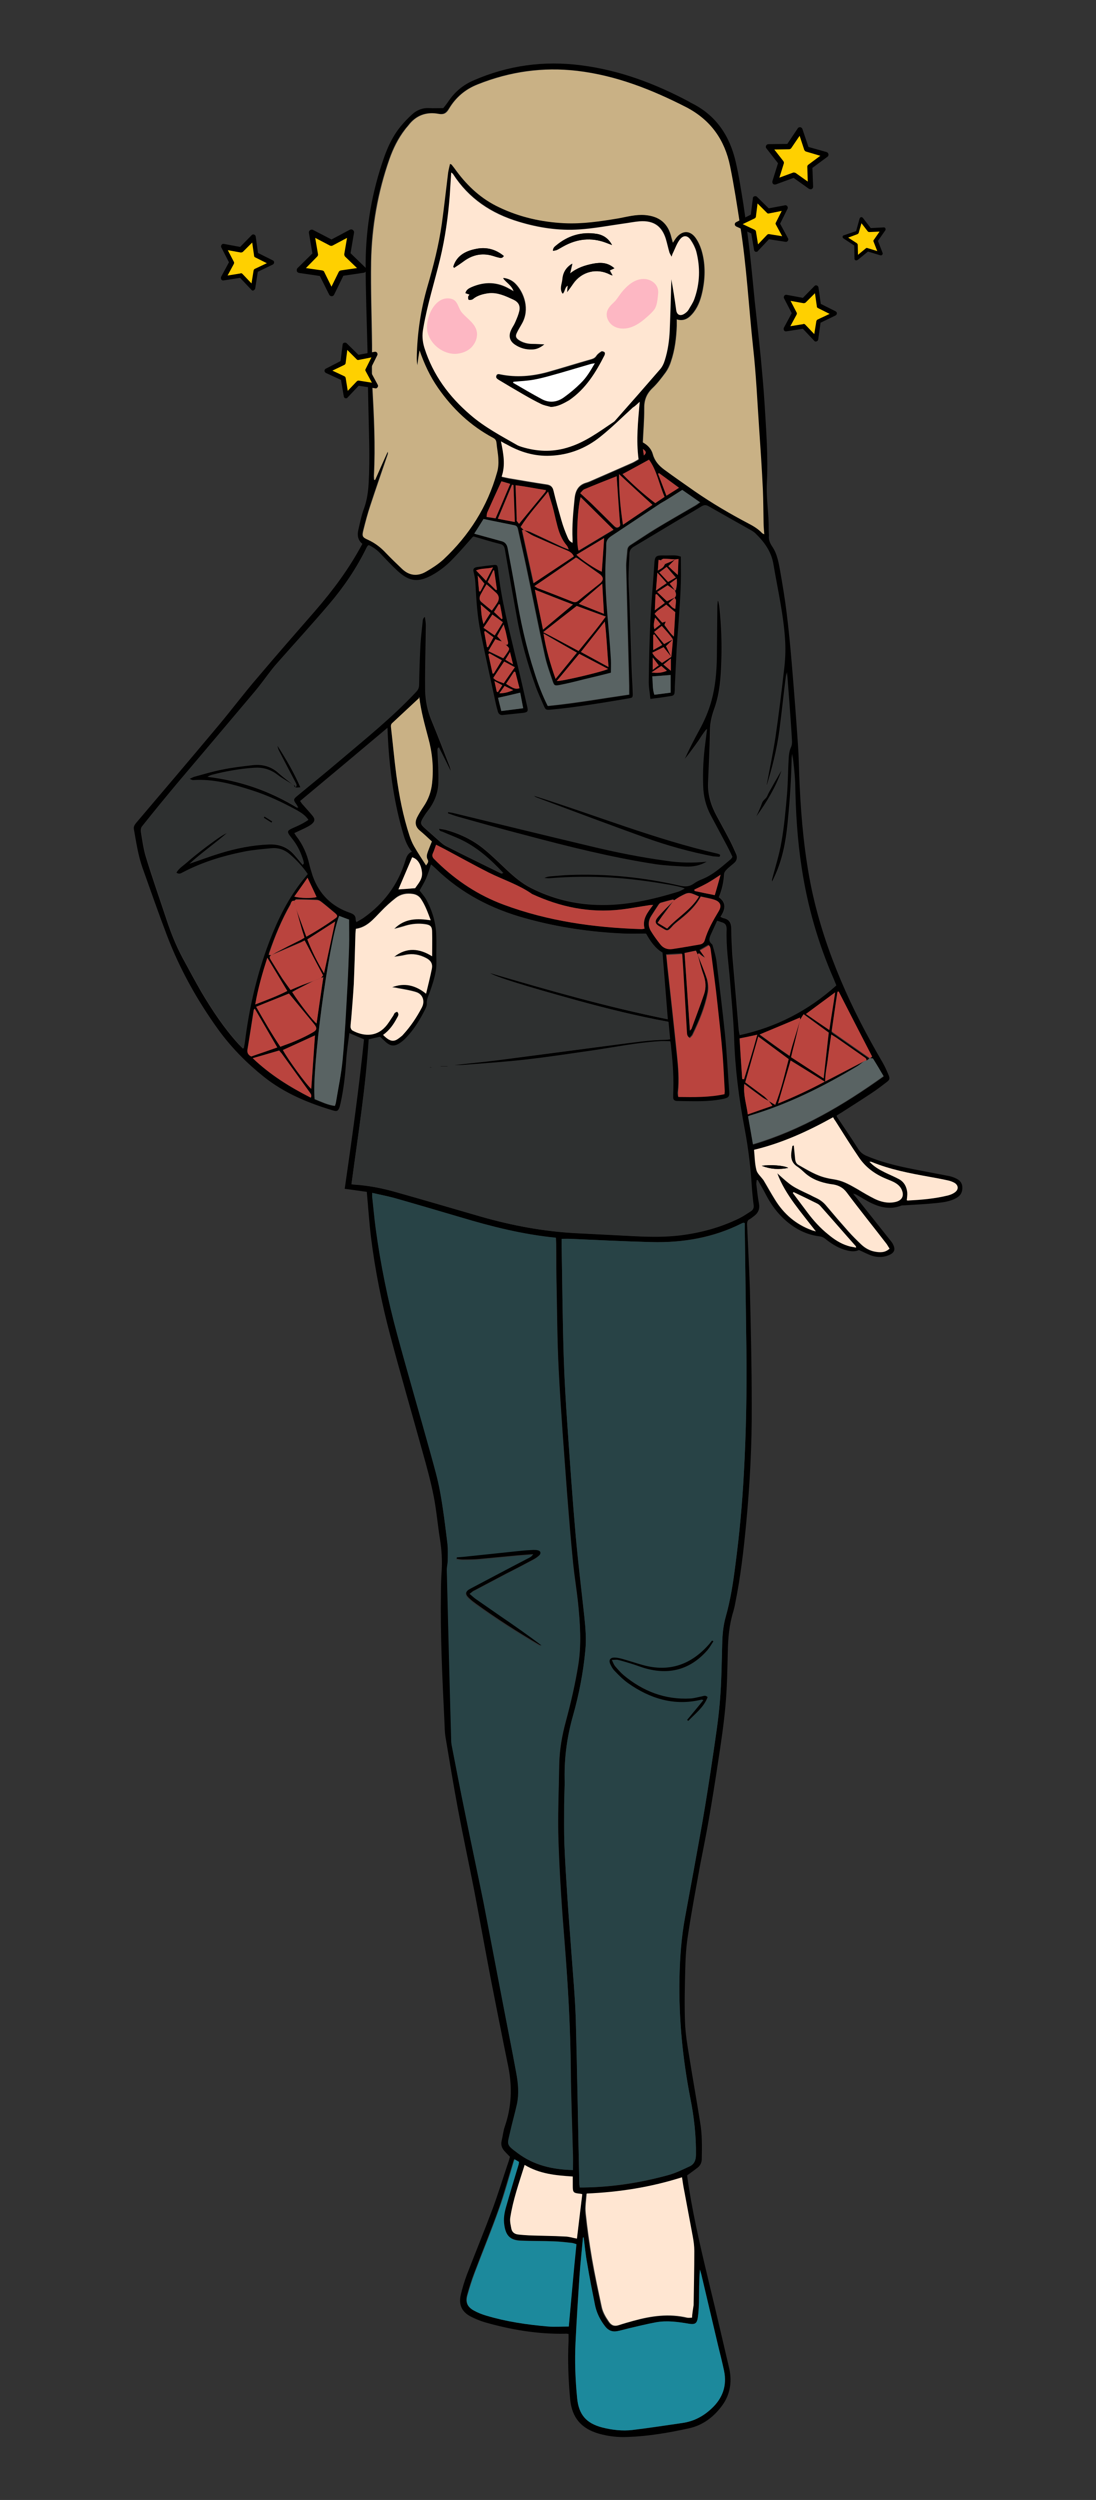 <?xml version="1.0" encoding="utf-8"?>
<!-- Generator: Adobe Illustrator 21.0.0, SVG Export Plug-In . SVG Version: 6.00 Build 0)  -->
<svg version="1.1" xmlns="http://www.w3.org/2000/svg" xmlns:xlink="http://www.w3.org/1999/xlink" x="0px" y="0px"
	 viewBox="0 0 471.5 1075.2" style="enable-background:new 0 0 471.5 1075.2;" xml:space="preserve">
<rect x="0" y="0" width="471.5" height="1075.2" fill="#333333" stroke="none"/>
<style type="text/css">
	.st0{fill:#2E3030;}
	.st1{fill:#284346;}
	.st2{fill:#C9B185;}
	.st3{fill:#FFE6D2;}
	.st4{fill:#1C899C;}
	.st5{fill:#596363;}
	.st6{fill:#BA443E;}
	.st7{fill:#FFFFFF;}
	.st8{fill:#FFD000;}
	.st9{fill:#FDB7C3;}
</style>
<g id="Слой4_xA0_Изображение_1_">
</g>
<g id="Слой5_xA0_Изображение_1_">
</g>
<g id="Слой5_x28_2_x29__xA0_Изображение_1_">
	<g>
		<g>
			<path d="M157.8,512.6c-3.1-0.4-6.1-0.9-9.5-1.3c3.1-21.5,6.1-42.9,8.3-64.3c-2.1-0.9-4.1-1.7-6.3-2.7c-0.5,4.1-1.2,8.1-1.4,12.2
				c-0.4,6.1-1.1,12.1-2.4,18c-0.1,0.5-0.3,1.1-0.4,1.6c-0.6,1.7-1.1,2-2.8,1.5c-10.7-3.2-20.9-7.4-29.8-14.5
				c-7.4-5.9-14-12.6-19.6-20.3c-9-12.5-16.5-25.9-22-40.3c-3.7-9.7-7.1-19.5-10.6-29.3c-1.9-5.4-2.7-11-3.7-16.6
				c-0.2-1.1,0.3-1.8,0.9-2.6C70.4,340,82.3,326,94.1,311.9c5.7-6.8,11-13.9,16.8-20.6c8.2-9.7,16.5-19.2,24.8-28.7
				c7.7-8.9,14.6-18.2,20.2-28.7c-2-1.6-2.3-3.8-1.7-6.2c0.7-3,1.3-6.1,2.4-9c1.3-3.6,1.8-7.3,2-11c0.6-10.6,0.1-21.1-0.1-31.7
				c-0.2-8.4-0.3-16.8-0.4-25.2c-0.3-12.6-0.8-25.1-0.8-37.7c0.1-15.6,2.8-30.9,8-45.6c1.7-4.8,3.9-9.3,7.1-13.2
				c1.5-1.8,3.2-3.6,5-5.2c2-1.8,4.5-2.8,7.3-2.6c1.8,0.1,3.7,0,6,0c0.5-0.6,1.3-1.6,2-2.6c2.8-4.3,6.5-7.4,11.2-9.4
				c14.8-6.4,30.1-8.5,46.2-6.4c16.4,2.1,31.6,7.8,46.1,15.5c0.3,0.2,0.6,0.3,0.8,0.5c10.9,5.2,16.9,14.2,19.5,25.5
				c1.4,6,2.3,12.1,3.3,18.2c1,6.7,1.9,13.5,2.7,20.2c0.8,7.2,1.5,14.5,2.2,21.7c0.9,8.1,1.8,16.2,2.6,24.3
				c0.6,6.4,1.2,12.9,1.6,19.4c0.7,11.5,1.6,23,1,34.5c-0.3,6.7,0.9,13.2,0.8,19.9c0,0.9,0.1,1.8,0.1,2.6c-0.2,1.7,0.4,3.1,1.3,4.5
				c2.3,3.3,2.9,7.2,3.6,11.1c1,5.8,2,11.7,2.7,17.5c0.9,7.2,1.6,14.5,2.2,21.7c1,11.8,1.9,23.6,2.7,35.4c0.4,5.7,0.4,11.3,0.7,17
				c0.7,15.1,2.1,30.1,5.2,45c2.9,13.5,7.2,26.5,12.6,39.2c5.1,12.1,11.2,23.7,17.8,35c1,1.7,1.8,3.5,2.6,5.4
				c0.7,1.7,0.6,2.2-0.9,3.3c-2.2,1.7-4.3,3.3-6.6,4.8c-4.2,2.8-8.5,5.5-12.7,8.2c-0.7,0.4-1.3,0.8-2.1,1.3c0.1,0.4,0.2,0.7,0.4,0.9
				c3,4.5,6.1,9,9,13.6c1,1.5,2.3,2.4,3.9,3c7.4,3.1,15.2,4.7,23.1,6.2c4,0.8,8,1.5,12,2.3c0.9,0.2,1.9,0.5,2.7,0.9
				c1.6,0.7,2.8,1.7,3,3.7c0.1,2.2-0.6,3.7-2.5,4.8c-2.6,1.5-5.6,1.9-8.5,2.2c-4.7,0.5-9.4,0.7-14.1,1c-0.5,0-1,0-1.4,0.2
				c-4.3,1.6-8.4,0.8-12.3-1c-2.2-1-4.3-2.4-6.5-3.6c-0.5-0.3-0.9-0.5-1.7-0.6c0.4,0.4,0.7,0.9,1.1,1.3c5.2,6.5,10.3,13,15.5,19.5
				c0.3,0.4,0.5,0.8,0.7,1.2c0.9,1.9,0.5,3.2-1.4,4.2c-2.5,1.2-5.1,1.3-7.7,0.5c-1.9-0.6-3.6-1.6-5.7-2.5c-2,1-4.2,0.5-6.5-0.2
				c-3-1-5.6-2.7-8.1-4.7c-0.8-0.6-1.5-0.9-2.6-1c-5.4-0.7-10-3.1-14.1-6.6c-3.6-3.1-6.4-6.9-8.6-11.1c-1.1-2.2-2.4-4.3-3.6-6.5
				c-0.2,0-0.4,0-0.5,0.1c0,0.6-0.2,1.3-0.1,1.9c0.3,2.7,0.6,5.4,1.1,8.1c0.5,2.6-0.5,4.3-2.5,5.7c-0.5,0.4-1,0.8-1.6,1.1
				c-0.9,0.5-1,1.2-1,2.2c0.4,9.3,0.9,18.5,1.2,27.8c0.4,16.6,0.8,33.3,0.8,49.9c0.1,17-0.8,34.1-2.4,51
				c-1.1,11.5-2.4,22.9-4.7,34.2c-0.2,1.2-0.5,2.4-0.8,3.5c-1.8,5.7-2.3,11.6-2.4,17.5c-0.2,7.7-0.3,15.4-1,23
				c-0.7,8-1.9,15.9-3.1,23.8c-1.3,8.7-2.7,17.4-4.2,26c-1.1,6.3-2.4,12.6-3.6,18.8c-1.8,10-3.7,20-5.2,30
				c-0.8,4.9-1.1,9.9-1.2,14.8c-0.2,7.7-0.4,15.4-0.1,23c0.2,4.9,1,9.7,1.8,14.5c1.5,9.5,3.2,18.9,4.7,28.4
				c0.9,5.2,0.8,10.5,0.7,15.8c0,1.4-0.6,2.7-1.7,3.6c-1.4,1.1-2.8,2.1-4.6,3.4c0.2,1.6,0.5,3.6,0.8,5.5c2.3,14.4,5.7,28.5,9.1,42.7
				c2.8,11.4,5.4,22.9,8.1,34.3c1.4,5.8,0.7,11.4-2.8,16.3c-3.6,5-8.4,8.7-14.5,10c-8.7,1.9-17.4,3.4-26.3,3.7
				c-4.2,0.2-8.3-0.3-12.3-1.4c-7.6-2.2-11.6-6.8-12.4-14.7c-0.8-8.4-1.1-16.8-0.7-25.2c0-0.9,0-1.9,0-3c-0.6-0.1-1.1-0.2-1.6-0.1
				c-11.7,0.2-23.1-1.7-34.3-4.9c-2.1-0.6-4.2-1.5-6.2-2.5c-3.8-2-5.2-5-4.3-9.2c0.7-3,1.6-6,2.7-8.9c3.6-9.3,7.4-18.6,10.9-27.9
				c2.5-6.7,4.6-13.6,6.9-20.4c0.3-0.7,0.4-1.5,0.7-2.3c-0.9-0.9-1.7-1.7-2.5-2.6c-1-1.2-1.5-2.6-1.1-4.2c0.5-2.1,0.7-4.3,1.4-6.3
				c2.9-8.4,3.2-16.9,1.5-25.5c-2.6-12.7-5.1-25.4-7.6-38.1c-2.4-12.6-4.7-25.3-7.1-37.9c-2.3-11.7-4.8-23.3-7-35
				c-1.9-10.2-3.6-20.5-5.3-30.7c-0.4-2.3-0.4-4.6-0.5-6.9c-0.9-18.5-1.8-37.1-1.5-55.6c0-3,0.1-6.1,0.3-9.1c0.3-4.6,0-9.1-0.7-13.6
				c-1-6.1-1.5-12.4-2.7-18.5c-1.3-6.6-3.1-13.1-4.9-19.5c-4.6-16.6-9.4-33.1-13.8-49.7c-3.7-13.9-6.5-28-8.3-42.3
				C158.8,525.4,158.4,519.2,157.8,512.6z M126.6,387.4c-1.2-0.2-1.4,0.9-1.8,1.6c-3.7,6.6-6.6,13.6-9.1,20.8
				c-0.1,0.3-0.1,0.6-0.2,0.9c0.4,0.1,0.7,0.1,1.1,0.1c-0.9,0.6-0.5,1.3-0.1,2.1c1.6,2.6,3.3,5.3,4.9,7.9c1.1,1.7,2.3,3.2,3.5,4.9
				c1.9-0.8,3.5-1.5,5.2-2.2c1.6-0.6,3.3-1.2,4.9-1.8c-2.5,1.3-5.1,2.6-7.6,3.9c-0.6,0.3-1.2,0.7-1.7,1c3.2,5.1,9,12.5,10.5,13.5
				c1-6.6,1.9-13.1,2.9-19.9c-0.6,0.2-0.9,0.3-1.1,0.4c0.4-0.5,0.7-0.9,0.9-1.2c-2.7-5.1-5.2-10-7.9-15c-0.7,0.4-1.5,0.8-2.3,1.1
				c-4.1,1.8-8.2,3.5-12.2,5.3c0.7-0.4,1.3-0.9,2-1.2c3.4-1.7,6.8-3.4,10.2-5.2c0.7-0.4,1.3-0.8,2.1-1.2c-0.3-1-0.6-1.9-0.9-2.9
				c-0.9-3.4-1.8-6.7-2.8-10.1c1.5,4.1,3,8.2,4.6,12.5c4.5-2.4,8.6-5.1,12.6-8c0.9-0.7,0.7-1.3-0.2-2.1c-2-1.7-4-3.4-6.1-5
				c-0.5-0.4-1.3-0.7-1.9-0.7c-2.9-0.1-5.9-0.2-8.8-0.2C127.1,386.9,126.9,387.2,126.6,387.4z M225.3,228c-0.3,0-0.6,0-0.9,0
				c1.7,7.7,3.3,15.2,5,22.9c6-4,11.7-7.8,17.3-11.5c-0.7-1.5-1.7-2.1-3-2.6c-4.8-2-9.5-4.1-14.3-6.2
				C228,229.8,226.7,228.8,225.3,228c0.8,0.2,1.7,0.4,2.6,0.8c4.7,2.2,9.4,4.4,14.1,6.6c0.7,0.3,1.4,0.5,2.6,1
				c-0.4-0.8-0.5-1.3-0.8-1.6c-2.3-2.7-3.4-5.9-4.3-9.3c-0.6-2.6-1.2-5.1-1.9-7.7c-0.5-2-1.1-3.9-1.9-6.3
				c-4.2,5.3-8.4,9.9-11.8,15.2C224.6,227.2,225,227.6,225.3,228z M344.2,438.6c-0.1-0.3-0.1-0.7-0.1-0.9
				c-5.8,2.4-11.5,4.8-17.4,7.3c4.3,3.1,8.5,6.2,12.9,9.2c0.5-1.8,0.8-3.1,1.2-4.5C342,445.9,343.1,442.2,344.2,438.6
				c-1,4.3-2.1,8.7-3.1,13.1c-0.2,1-0.5,2-0.7,3c4.7,3.1,9.2,6,14,9.1c0.7-6.8,1.4-13.3,2.2-19.7c-3.6-2.6-7.1-5.2-10.8-7.9
				C345.2,437,344.7,437.8,344.2,438.6z M330.7,473.5c0.9,0.5,1.7,1,2.8,1.7c2.6-6.5,4-13.2,5.8-19.7c-4.5-3.3-8.7-6.5-13.1-9.7
				c-1.9,6.7-3.7,13.2-5.6,19.7c2.8,2.1,5.5,4.1,8.2,6.1C329.6,472.2,330.2,473,330.7,473.5c-0.9-0.5-1.8-0.9-2.7-1.6
				c-2.5-1.8-5-3.7-7.8-5.8c-0.5,4.7,0.9,8.6,1.5,13.1c3.7-1.3,7.1-2.5,10.6-3.7C331.7,474.7,331.2,474.1,330.7,473.5z M290,387.2
				c-0.2-0.1-0.4-0.4-0.5-0.4c-1.8,0.4-3.6,0.9-5.3,1.4c-0.4,0.1-0.8,0.6-1,0.9c-1,1.5-2,3.1-3,4.6c-1.4,2.1-1.6,4.4-0.3,6.6
				c1.2,2,2.7,4,4.1,5.8c1.3,1.6,3.1,2.3,5.1,2c4-0.6,8-1.3,12-2c1-0.2,1.7-0.8,2-1.8c1.3-4.5,3.6-8.5,6-12.5c1.4-2.3,0.8-4-1.8-4.9
				c-1.9-0.7-3.8-0.9-5.9-1.4c-2.5,4.6-6.3,7.8-10.2,10.9c-0.6,0.5-1.1,0.9-1.6,1.4c-2.7,3.1-2.5,2.5-5.7,0.7
				c-2.2-1.2-2.5-2.2-0.9-4.2c2-2.4,4.3-4.5,6.4-6.7c-1.5,2.1-3.1,4.2-4.6,6.4c-0.6,0.9-1.2,1.8-1.9,2.8c1.5,0.9,2.8,1.7,4.1,2.5
				c4.5-4.9,10.2-8.1,13.7-13.8c-4.4-2-4.4-2-8.3,0.1C291.6,386.1,290.8,386.7,290,387.2z M372.7,456.3c0.3-1.2-0.8-1.5-1.4-1.9
				c-3.8-2.7-7.7-5.4-11.6-8.1c-0.6-0.4-1.2-0.8-2.1-1.3c-0.5,3.5-1,6.7-1.4,9.9c-0.4,3.2-1.2,6.5-1.2,10.3c6-3.2,11.7-6.1,17.3-9
				c-1.1,0.8-2.1,1.7-3.2,2.4c-14.6,8.8-29.8,16.4-46.2,21.3c-0.3,0.1-0.6,0.2-1,0.4c0.7,4,1.4,7.8,2.1,12
				c20.8-6.2,38.8-16.9,56.2-29.3c-1.6-2.6-3-5.1-4.5-7.5c-0.2-0.3-1-0.1-1.5-0.2c0.3-0.2,0.7-0.4,0.9-0.6
				c-4.9-9.5-9.6-18.8-14.4-28c-0.2,0-0.3,0-0.5,0.1c-0.8,5.7-1.7,11.4-2.5,17c0.3,0.3,0.4,0.4,0.5,0.5c5.3,3.7,10.6,7.4,15.9,11.1
				C373.7,455.5,373.2,455.9,372.7,456.3z M300.1,410.4c1.3,3.5,2.8,6.9,3.9,10.5c0.5,1.8,0.6,4,0.3,5.9c-1.2,6.3-3.7,12.2-6.5,18
				c-0.3,0.6-0.8,1-1.2,1.4c-1.4-0.8-1.2-2-1.3-3c-0.5-8.6-1-17.2-1.5-25.8c-0.1-2.5-0.3-4.9-0.5-7.4c-2.3,0.1-4.5,0.2-6.8,0.4
				c0.2,1.8,0.4,3.5,0.5,5.1c1.4,12.7,2.8,25.4,4.1,38.1c0.6,5.3,1,10.7,0.4,16c-0.1,0.6,0,1.2,0.1,1.9c6.8,0.1,13.4,0.2,19.9-1.2
				c0.1-0.5,0.2-0.8,0.1-1.2c-0.3-5.2-0.4-10.4-0.9-15.6c-0.6-7.2-1.3-14.5-2.2-21.7c-0.9-7.8-1.9-15.5-2.9-23.3
				c-0.1-0.8-0.1-1.7-0.9-2.2c-1.3,0.8-2.5,1.5-3.8,2.2c0.8,1.1,1.5,2.1,2.2,3.1c-1.1-0.5-1.8-1.2-2.6-1.9
				C300.7,409.9,300.3,410.3,300.1,410.4c-0.2-0.4-0.4-0.9-0.7-1.6c-1.7,0.4-3.4,0.7-4.9,1c0.8,11.2,1.5,22.2,2.3,33.4
				c0.4-0.5,0.6-0.6,0.7-0.8c1.8-4.9,3.7-9.9,5.4-14.9c1-2.8,0.7-5.6-0.3-8.5C301.6,416.3,300.9,413.3,300.1,410.4z M127,338.7
				c-0.3-0.3-0.5-0.6-0.8-0.8c-2.4-1.5-4.9-2.8-7.1-4.5c-3.1-2.5-6.4-3.3-10.3-3c-6.1,0.4-12,1.5-17.9,3c-0.5,0.1-0.9,0.4-1.7,0.7
				c14.3,1.7,27,6.2,38.9,13.5c-0.2-0.6-0.6-1.1-0.9-1.5c-1.4-1.9-1.3-2.2,0.5-3.7c6.1-5,12.1-9.9,18.1-15
				c11.2-9.5,22.7-18.8,32.8-29.5c0.9-1,1.4-1.9,1.4-3.3c0.1-5.8,0.3-11.7,0.6-17.5c0.2-3.1,0.5-6.2,0.9-9.3c0.1-0.9,0-1.9,1.3-2.5
				c0.2,1.4,0.4,2.5,0.4,3.7c0,2.2-0.1,4.3-0.1,6.5c-0.1,7.2-0.3,14.4-0.2,21.6c0.1,4.4,1,8.7,2.7,12.8c2.6,6.3,5.1,12.8,7.6,19.2
				c0.3,0.7,0.5,1.5,0.7,2.2c-0.1,0.1-0.3,0.1-0.4,0.2c-1.7-3.3-3.3-6.6-5-10c-0.4,0.6-0.3,1.1-0.3,1.6c0.2,4.3,0.5,8.6,0.4,12.9
				c0,4.8-1.7,9.1-4.7,12.9c-0.7,0.9-1.3,1.8-1.9,2.8c-1.3,2.2-1.2,2.8,0.7,4.5c2.1,1.9,4.2,3.7,6.3,5.6c0.9,0.8,1.8,1.6,2.8,2.1
				c7.8,4,15.7,7.8,23.6,11.7c0.2,0.1,0.4,0.1,0.9,0.1c-5.6-6.1-11.5-11.4-18.9-14.7c-2.4-1.1-4.9-2-7.3-3.1
				c-0.6-0.2-1.5-0.2-1.5-1.5c1.1,0.2,2.1,0.3,3,0.5c6.2,1.7,11.9,4.4,16.8,8.5c3.3,2.7,6.3,5.7,9.4,8.6c3.3,3.1,6.7,6,10.7,8
				c8.9,4.5,18.4,6.9,28.4,7.2c12,0.4,23.5-2.2,34.9-5.7c0.9-0.3,1.6-0.8,2.5-1.2c-2.1-0.8-4.1-1.2-6.1-1.5
				c-8.6-1.5-17.2-2.6-25.9-3.2c-8.7-0.5-17.4-0.4-26.1,0.3c-0.8,0.1-1.6-0.1-2.4-0.1c1-0.6,2-0.8,3-0.9c2.7-0.2,5.4-0.5,8.1-0.6
				c16.1-0.6,31.9,1,47.6,4.6c2.2,0.5,4,0.5,5.8-0.8c1.1-0.8,2.5-1.5,3.8-2c4.7-1.9,8.3-5.4,12.1-8.5c0.2-0.2,0.4-0.5,0.6-0.9
				c-0.7-1.5-1.4-3-2.2-4.5c-2.4-4.5-4.9-9-7.2-13.5c-2.1-4-3.1-8.2-3.2-12.7c-0.1-6,0.2-12,0.9-18c0.3-2.1,0.5-4.3,0.8-6.4
				c-1.2,1.5-2.2,3-3.2,4.6c-1.1,1.6-2.2,3.1-3.4,4.7c-1,1.4-2.1,2.7-3.2,4.1c2-4.5,4.2-8.7,6.5-12.9c2.1-4,4-8.2,5.2-12.6
				c1.7-6.1,2.2-12.4,2.3-18.8c0.1-7,0.1-14.1,0.2-21.1c0-1,0.1-2,0.2-3.1c0.2,0,0.3,0,0.5,0c0.2,0.9,0.4,1.8,0.5,2.8
				c0.8,7.8,1.1,15.6,0.8,23.5c-0.2,6.6-0.7,13.3-2.9,19.6c-1.2,3.3-2,6.4-2,9.9c-0.1,7.5-0.5,15-0.8,22.5
				c-0.2,5.1,1.3,9.8,3.7,14.2c2,3.7,4,7.3,5.9,11c0.9,1.8,1.7,3.6,2.5,5.4c0.6,1.4,0.3,2.7-0.8,3.7c-1.1,1-2.4,1.9-3.4,3
				c-0.5,0.5-0.9,1.1-1,1.7c-0.2,3.5-0.9,6.8-2.3,10.1c3.4,2.4,2.8,5.3,0.7,8.4c0.6,0.3,0.9,0.5,1.3,0.6c2.6,0.5,3.4,2.2,3.4,4.7
				c0,3.6,0.2,7.2,0.4,10.8c0.9,10.9,1.9,21.8,2.8,32.7c0.1,0.6,0.2,1.2,0.4,2.1c15.7-3.4,29.4-10.5,41.3-21.2
				c-0.4-1-0.8-1.8-1.1-2.7c-6.7-15.3-11.3-31.2-13.8-47.8c-1.9-12.1-2.6-24.3-2.8-36.6c0-2.2-0.3-4.3-0.5-6.5
				c-0.2-2-0.4-4.1-0.7-6.1c-0.1,10-0.8,20-1.8,30c-0.8,8-2.3,15.8-5.8,23.1c-0.3,0.7-0.7,1.4-1,2.1c-0.3-0.5-0.2-0.9-0.1-1.3
				c1.4-5.3,3.1-10.6,4-16c1.1-6.8,1.8-13.8,2.4-20.7c0.4-5.1,0.4-10.2,0.7-15.3c0.1-1.5,0.3-3.1,0.9-4.4c0.5-1.1,0.6-2.1,0.5-3.2
				c-0.4-5.4-0.7-10.9-1.1-16.3c-0.3-4.4-0.7-8.7-1-13.1c-1.1,8.3-1.9,16.6-3,24.9c-1.1,8.3-3.2,16.5-5.7,24.5
				c-0.1-0.6,0-1.1,0.1-1.7c1.2-6.5,2.6-13,3.6-19.6c1.4-9.6,2.6-19.3,3.7-29c0.4-4,0.6-8,0.5-12c-0.5-11.4-3.1-22.5-5.1-33.6
				c-0.9-5.3-3.9-9.4-7.6-13c-0.6-0.6-1.2-1-1.9-1.4c-6.1-3.5-12.3-6.9-18.4-10.4c-1.2-0.7-1.9-0.6-3,0.1c-3.7,2.3-7.5,4.4-11.2,6.6
				c-5.9,3.5-11.8,7.1-17.7,10.6c-1.2,0.7-1.7,1.5-1.8,2.8c-0.1,3.6-0.4,7.2-0.4,10.8c0,3.4,0.3,6.7,0.4,10.1
				c0.3,9.4,0.6,18.7,0.9,28.1c0.1,3.6,0.4,7.2,0.5,10.8c0.1,2.3,0,2.4-2.3,2.8c-6.9,1.1-13.7,2.3-20.6,3.3
				c-4.2,0.6-8.4,1.1-12.6,1.5c-2.2,0.2-2.3,0.1-3.2-2c-1.2-2.8-2.5-5.5-3.5-8.4c-3.5-9.6-6.2-19.5-8-29.6c-1.7-9.4-3.3-18.9-5-28.3
				c-0.2-1.3-0.4-2.4-2-2.9c-3.9-1.1-7.8-2.2-11.6-3.3c-2.9,3.3-5.6,6.4-8.5,9.4c-2.7,2.9-5.8,5.3-9.2,7.2c-6.1,3.3-9.9,2.9-15-1.8
				c-2.6-2.4-5-5-7.4-7.5c-1.4-1.5-3.1-2.7-5-3.6c-0.3,0.4-0.5,0.7-0.6,0.9c-4.3,8.8-9.7,16.8-16,24.2c-7.3,8.6-14.9,16.9-22.4,25.4
				c-0.7,0.8-1.5,1.7-2.2,2.6c-2.5,3.2-4.9,6.6-7.5,9.7c-11.1,13.2-22.2,26.3-33.3,39.4c-5.1,6.1-10.2,12.3-15.2,18.6
				c-0.5,0.6-0.6,1.6-0.5,2.4c0.6,3.7,1.1,7.5,2.2,11c2.8,9.2,6,18.2,9,27.3c1.8,5.4,3.9,10.6,6.6,15.7c2.7,5,5.4,10,8.2,14.9
				c4.7,7.9,9.8,15.6,16,22.4c0.6,0.6,1.2,1.2,2,2c0.2-1.3,0.4-2.1,0.5-3c1.7-13.6,4.8-26.9,9.3-39.8c3.3-9.5,7.5-18.5,13.4-26.7
				c1.4-1.9,2.9-3.6,4.3-5.5c-2.2-3.2-4.8-6-7.7-8.5c-2.3-2-5-2.9-8-2.6c-4,0.4-8,0.7-11.9,1.5c-9,1.8-17.8,4.5-26,8.8
				c-0.8,0.4-1.6,1.1-2.9,0.2c1.2-2.1,3.3-3.2,4.9-4.7c1.8-1.6,3.7-3.1,5.6-4.6c1.8-1.4,3.7-2.8,5.6-4.2c1.9-1.4,3.8-2.8,5.9-3.7
				c-5.1,4.5-10.7,8.3-16.1,13.2c4.7-1.6,8.9-3.2,13.2-4.5c6.8-2.1,13.8-3.5,20.9-3.8c4.3-0.2,7.9,1.1,10.7,4.2
				c1,1.1,1.9,2.2,2.8,3.3c0.4,0.4,0.7,0.8,1.1,1.3c0.1-0.3,0.3-0.4,0.2-0.5c-0.1-0.4-0.1-0.8-0.2-1.2c-1-3.3-2.4-6.3-4.5-9
				c-0.3-0.4-0.7-0.9-1-1.3c-1.6-2-1.5-2.6,0.9-3.7c1.3-0.6,2.6-1.1,3.9-1.8c1-0.5,1.9-1.1,2.9-1.7c-1.3-1.9-2.9-3.1-4.7-4
				c-6.4-3.6-13-6.6-19.9-8.8c-8.2-2.6-16.4-4.9-25.1-4.3c-0.3,0-0.6-0.3-1.5-0.6c1.1-0.4,1.7-0.8,2.3-1c4-1.1,8-2.3,12.1-3.1
				c4.3-0.9,8.7-1.4,13-1.9c4.2-0.5,8.1,0.5,11.3,3.5c1.9,1.7,4,3.2,6,4.8C126.7,337.7,127.2,338,127,338.7L127,338.7z M241.6,532.8
				c0,0.8,0,1.6,0,2.4c0.3,16,0.4,32,0.9,48c0.3,10,0.9,20,1.6,29.9c1.1,16,2.2,31.9,3.6,47.8c1,11.5,2.4,23,3.7,34.6
				c0.5,4.8,0.9,9.5,0.4,14.4c-0.9,9.5-2.7,18.8-5.3,28c-2.5,8.8-3.8,17.8-3.6,27c0.1,3.8-0.2,7.7-0.2,11.5c0,5.6-0.1,11.2,0.1,16.8
				c0.3,7.7,0.8,15.3,1.3,23c0.5,7.8,1.1,15.6,1.7,23.4c0.7,9.7,1.6,19.3,1.9,29c0.7,23.4,1,46.9,1.5,70.3c0,0.6,0.1,1.2,0.2,1.9
				c0.7,0,1.1,0,1.6,0c12.4-0.1,24.5-2,36.4-5.3c3.1-0.8,6.1-2.3,9.1-3.7c2.1-0.9,2.8-2.6,2.9-5c0.1-8.2-0.8-16.3-2.4-24.3
				c-3.3-16.9-5-34-4.7-51.3c0.1-8.9,0.7-17.7,2.4-26.5c2.5-13.5,5-27,7.4-40.6c1.7-9.8,3.3-19.7,4.7-29.6
				c1.1-7.6,2.3-15.2,2.9-22.8c0.7-8.3,0.7-16.6,1-24.9c0.1-3.9,0.5-7.7,1.5-11.4c2.1-7.4,3.3-15,4.2-22.6
				c1.7-12.9,2.9-25.9,3.6-38.9c1-17.8,1.3-35.6,1.1-53.5c-0.2-17.4-0.5-34.7-0.7-52.1c0-0.8,0-1.6,0-2.3c-0.3,0-0.5-0.1-0.7-0.1
				c-0.2,0.1-0.5,0.2-0.7,0.3c-12.2,6.1-25.3,8.3-38.8,8c-11.7-0.3-23.3-0.9-35-1.4C244.1,532.7,243,532.8,241.6,532.8z
				 M246.5,933.3c0-2.5,0.1-4.8,0-7.1c-0.3-11.9-0.8-23.8-0.9-35.7c-0.2-18.1-1.2-36.1-2.6-54.1c-1.2-14.7-2.2-29.4-2.7-44
				c-0.4-11.1,0.1-22.2,0.3-33.3c0.1-6.4,1.2-12.7,2.9-18.9c2.1-7.9,4-16,5.3-24.1c1.4-9,0.8-17.8-0.1-26.8
				c-0.6-5.6-1.5-11.1-2.1-16.7c-1-10-1.8-20.1-2.6-30.1c-1.3-17.6-2.7-35.2-3.6-52.9c-0.7-13.3-0.7-26.7-1-40.1
				c-0.1-4.9,0-9.8-0.1-14.6c0-0.8-0.1-1.7-0.1-2.5c-14.2-1.4-27.6-4.8-41-8.8c-9.5-2.8-19-5.6-28.5-8.3c-3-0.9-6.2-1.5-9.5-2.2
				c0,0.8,0,1.3,0,1.7c0.5,4.5,0.9,9.1,1.5,13.6c2.1,15.5,5.2,30.7,9.3,45.8c4.6,17,9.6,34,14.3,51c1.5,5.5,3.1,10.9,4.1,16.5
				c1.3,7.5,2.2,15,3.2,22.6c0.3,2.3,0.2,4.6,0.1,6.9c0,1.3-0.4,2.7-0.4,4c0.6,24.5,1.3,49.1,1.9,73.6c0,0.6,0.1,1.3,0.2,1.9
				c1.9,9.6,3.7,19.3,5.7,28.9c2.6,12.9,5.4,25.8,8,38.7c2.8,13.9,5.3,27.8,8,41.7c2,10.6,4.1,21.2,6.1,31.8
				c0.8,4.3,1.2,8.8,0.3,13.1c-0.9,4.1-2,8.2-3,12.3c-1.2,5.4-1.9,5.1,3.3,8.9C229.6,931.2,237.6,933.1,246.5,933.3z M151.2,509.3
				c0.5,0.1,0.9,0.2,1.3,0.2c6.2,0.4,12.2,1.6,18.1,3.3c12.1,3.4,24.2,7,36.4,10.5c13.4,3.8,27.1,6.4,41,7.1
				c8.5,0.4,16.9,0.9,25.4,1.3c6.5,0.3,12.9,0.4,19.4-0.4c8.8-1.1,17.2-3.4,25.2-7.3c1.8-0.9,3.4-2,5.1-3.1c0.9-0.6,1.3-1.5,1.1-2.7
				c-0.3-2.2-0.5-4.4-0.7-6.7c-0.5-8.6-1.5-17.2-3.1-25.7c-2.5-13.1-4.2-26.3-4.6-39.7c-0.3-7.9-1.1-15.8-1.7-23.7
				c-0.6-7.6-1.8-15.1-1.5-22.7c0-1.6-0.4-2.6-2.1-3c-0.5-0.1-1-0.3-1.8-0.6c-0.9,2-1.8,4-2.7,5.9c-0.6,1.4-1.2,2.9,0.4,4.1
				c0.3,0.2,0.4,0.7,0.5,1.1c0.5,2,1.2,4,1.5,6.1c1.3,10.5,2.7,21.1,3.7,31.7c0.8,8.1,1.2,16.3,1.8,24.4c0.2,2.3-0.2,2.8-2.5,3.3
				c-6.6,1.4-13.4,1-20.1,0.9c-0.1,0-0.2,0-0.2,0c-0.9-0.1-1.5-0.6-1.5-1.6c0-0.5,0-1,0-1.4c0.3-6.4-0.1-12.8-0.8-19.2
				c-0.1-1.2-0.2-2.3-0.4-3.5c-1.7,0-3.1-0.1-4.5,0c-9.6,0.6-19,2.5-28.5,3.9c-9.7,1.4-19.5,2.9-29.2,4c-8.9,1-17.8,1.6-26.8,2.3
				c-1.3,0.1-2.6,0-3.9,0c1.1-0.3,2.2-0.2,3.3-0.4c6.7-0.7,13.4-1.4,20-2.3c15.5-2,30.9-4.1,46.4-6.1c7.1-0.9,14.1-2,21.2-2.1
				c0.5,0,1.1-0.1,1.9-0.2c-0.2-2.5-0.5-5-0.7-7.5c-13.2-2.4-26.1-5.6-38.9-9.1c-23.3-6.5-35.7-10.3-37.9-11.9
				c25.3,7.4,50.5,14.6,76.5,19.9c-0.8-9.7-1.5-19.1-2.3-28.7c-3.1-1.8-5.3-5-7-8.1c-3.2,0-6.1,0.1-9.1,0
				c-14.5-0.6-28.8-2.7-42.8-6.6c-14.5-4-27.5-10.7-38.4-21.2c-0.6-0.6-1.3-1.2-2.1-1.9c-0.7,2.1-1.3,4.1-2.1,6
				c-0.8,1.9-1.9,3.6-2.8,5.2c1,1.3,2,2.4,2.7,3.6c2.8,5,4.4,10.5,4.5,16.2c0,2.6,0,5.1,0,7.7c0,2.3,0.2,4.7-0.2,6.9
				c-0.6,3-1.5,6-2.5,9c-0.6,1.7-1.4,3.3-1.4,5.2c0,0.8-0.3,1.7-0.7,2.5c-2.1,4.4-4.7,8.6-8.1,12.1c-0.9,1-2,1.9-3.1,2.6
				c-2.1,1.3-3.8,1.1-5.7-0.5c-0.9-0.8-1.7-1.6-2.6-2.4c-1.5,0.4-3,0.7-4.8,1.1C157.3,467.8,154,488.4,151.2,509.3z M180.5,150.7
				c-0.4,2.1-0.7,4.2-1.1,6.3c-0.3-1.1-0.3-2.2-0.3-3.4c0.2-10.4,1.6-20.5,4.6-30.5c2.6-8.9,5-17.9,6.2-27.1
				c1-7.3,1.8-14.6,2.7-21.9c0.2-1.2,0.5-2.4,0.8-3.7c0.5,0.2,0.7,0.2,0.7,0.3c0.7,0.9,1.5,1.9,2.2,2.9c4.9,6.6,10.8,12,18.3,15.5
				c8.8,4.2,18.1,6.3,27.8,6.8c8,0.4,15.8-0.8,23.6-2.1c3.7-0.6,7.3-1.6,11.2-1.4c6.3,0.4,10.1,3.6,11.5,9.7
				c0.2,0.7,0.3,1.3,0.6,2.2c0.6-0.9,1-1.6,1.5-2.2c2.5-3.1,5.8-3.2,8.2,0c1.2,1.6,2,3.5,2.6,5.3c1.7,5.6,1.7,11.3,0.6,17.1
				c-0.7,3.5-1.7,6.8-3.9,9.7c-1.8,2.3-3.9,4.1-7.3,3.1c0,1.1,0,1.9,0,2.8c-0.2,5.2-0.8,10.4-2.5,15.3c-0.6,1.6-1.3,3.3-2.3,4.7
				c-1.7,2.4-3.5,4.8-5.7,6.8c-2.6,2.5-3.6,5.4-3.5,8.9c0.1,4.8-0.4,9.6-0.6,14.4c2.3,1.2,3.7,2.9,4.3,5.1c0.8,2.9,2.6,4.9,4.9,6.6
				c4.4,3.1,8.7,6.2,13.1,9.3c7.4,5.2,15.2,9.7,23.2,13.9c2.2,1.1,4.2,2.4,5.8,4.1c0.2,0.2,0.5,0.3,0.9,0.5
				c-0.1-1.7-0.2-3.2-0.3-4.7c-0.1-4.8-0.1-9.6-0.3-14.4c-0.5-8.8-1-17.6-1.6-26.3c-0.8-11.6-1.4-23.3-2.6-34.9
				c-1.9-17.6-2.9-35.2-5.6-52.7c-1.3-8.4-2.6-16.9-4.3-25.3c-2.3-11.3-8.3-19.9-18.9-25.4c-14.8-7.6-30-13.6-46.8-15.6
				c-14.8-1.8-29,0.3-42.8,5.8c-5.3,2.1-9.5,5.7-12.4,10.5c-1.1,1.8-2.2,2.6-4.4,2.2c-5.3-1-9.8,0.6-13.1,5
				c-0.4,0.6-0.9,1.1-1.4,1.7c-3,3.8-5.1,8.1-6.7,12.7c-5.1,14.3-7.7,29.1-7.9,44.2c-0.2,12,0.2,24,0.4,36c0.1,5.7-0.2,11.4,0.1,17
				c0.7,13,1.4,26,0.7,39.1c0,0.6,0,1.2,0.1,1.7c0.1,0,0.2,0,0.4,0c1.8-4,3.6-8,5.4-12.1c0.2,0.5,0.1,0.9,0,1.2
				c-2.5,7.3-5,14.5-7.4,21.8c-1.1,3.5-2.1,7-3,10.6c-0.7,2.8-0.5,3.1,2,4.3c3,1.3,5.4,3.3,7.7,5.7c2.2,2.3,4.5,4.5,6.8,6.7
				c3.2,3.1,6.8,3.5,10.5,1.2c2.6-1.5,5.2-3.2,7.4-5.2c11.1-10.3,18.9-22.7,23-37.3c0.5-1.9,0.6-3.9,0.6-5.9
				c-0.1-2.3-0.6-4.6-0.8-6.9c-0.1-1.1-0.6-1.7-1.5-2.2c-9.7-5.1-17.4-12.4-23.6-21.4C185,161.9,182.5,156.5,180.5,150.7z
				 M288.9,110.4c-0.4-0.8-0.7-1.3-0.8-1.8c-0.6-2-1-4-1.6-6c-1.5-5-4.7-8-11.3-7.5c-2.4,0.2-4.7,0.7-7.1,1
				c-6.3,0.9-12.5,2-18.8,2.5c-8.8,0.6-17.5-0.8-26-3.3c-11.8-3.6-21.5-10-28.3-20.5c-0.1-0.2-0.4-0.3-0.8-0.7
				c-0.2,3.4-0.4,6.5-0.6,9.6c-0.7,9.3-2,18.6-4.2,27.7c-2.4,9.9-5.4,19.6-7.2,29.6c-0.5,3-0.4,5.8,0.5,8.6
				c3.7,11.6,10.6,20.8,19.7,28.7c6.1,5.3,13.3,9.2,20.3,13.1c0.6,0.3,1.2,0.5,1.8,0.7c6.4,2,12.9,2.3,19.4,0.4
				c7.6-2.2,13.8-6.9,20.3-11.2c0.3-0.2,0.5-0.4,0.7-0.7c6.4-7.3,12.8-14.5,19.1-21.8c1-1.1,1.6-2.6,2.1-4c1.3-4.1,1.9-8.4,2.1-12.7
				c0.3-7.4,0.5-14.7,0.7-22.1c0.8,4.4,1.4,8.9,2.1,13.3c0.3,2.1,1.8,2.8,3.6,1.5c0.6-0.4,1.2-0.9,1.6-1.5c1-1.6,2-3.1,2.6-4.8
				c2.4-6.7,2.6-13.6,0.8-20.5c-0.5-1.7-1.3-3.5-2.4-4.9c-1.4-2-3.3-2.1-4.7-0.1c-1.2,1.6-1.9,3.6-2.8,5.5
				C289.3,109.1,289.2,109.6,288.9,110.4z M251.1,962.3c-0.1,0-0.2,0-0.3,0c-0.5,5.5-1.1,11-1.5,16.5c-0.7,9.5-1.3,19-1.7,28.5
				c-0.4,8.1-0.1,16.2,0.7,24.2c0.7,7,3.9,10.7,10.7,12.5c4.3,1.1,8.7,1.6,13.1,1.1c7.1-0.8,14.2-1.9,21.4-3
				c4.9-0.7,9.1-2.9,12.7-6.3c4.7-4.4,6.6-9.8,5.3-16.1c-0.7-3.7-1.7-7.3-2.6-11c-2.4-10.2-4.8-20.4-7.2-30.6
				c-0.2-0.7-0.4-1.4-0.6-2c-0.4,4.8-0.4,9.5-0.4,14.3c0,2.2-0.2,4.3-0.5,6.4c-0.4,2.5-1.2,3.1-3.8,2.6c-4.7-0.8-9.5-1.5-14.3-0.6
				c-3.9,0.8-7.8,1.7-11.7,2.6c-1.6,0.4-3.2,0.9-4.9,1.2c-2.2,0.4-3.9-0.3-5.2-2.1c-2.1-2.7-3.6-5.7-4.3-9c-1.2-6-2.4-12.1-3.4-18.1
				C251.9,969.7,251.6,966,251.1,962.3z M126.6,358.3c0.3,0.5,0.5,0.8,0.7,1.1c2.9,3.7,4.8,7.9,5.8,12.5c0.4,1.6,0.9,3.2,1.4,4.8
				c2.8,7.9,8.2,13.2,16.1,15.9c1.4,0.5,2.4,1.1,2.4,2.8c0,0.3,0.1,0.6,0.3,1.2c1.2-0.7,2.2-1.2,3.2-1.9
				c8.6-6.1,14.7-14.2,17.8-24.3c0.5-1.7,1-3.3,2.9-4.1c-2.4-2.8-3.3-6.1-4.2-9.3c-3.8-13.5-5.6-27.4-6.2-41.4
				c0-0.8-0.1-1.6-0.1-2.6c-12.7,10.7-25.1,21.1-37.6,31.5c0.4,0.5,0.6,1,1,1.4c1.4,1.6,2.9,3.2,4.3,4.9c1.2,1.4,1.1,2.5-0.4,3.7
				c-0.9,0.7-1.9,1.2-2.9,1.7C129.6,356.9,128.1,357.6,126.6,358.3z M297.7,996.8c0.2-1.7,0.4-3.5,0.4-5.2
				c0.2-7.8,0.3-15.5,0.3-23.3c0-2.1-0.3-4.3-0.7-6.4c-1.1-6.4-2.4-12.9-3.6-19.3c-0.4-2-0.6-4-1-6c-13.4,4.3-27.1,6.3-41,7
				c-0.2,3-0.7,5.7-0.4,8.4c0.7,6.5,1.6,13,2.7,19.5c1.2,7,2.8,13.9,4.2,20.9c0.5,2.3,1.7,4.3,3,6.2c1.1,1.6,2.4,2.2,4.3,1.6
				c2.1-0.7,4.3-1.3,6.4-1.9c7.6-2.1,15.3-3.2,23.2-1.3C296.3,996.9,296.9,996.8,297.7,996.8z M293.5,210.7c-3.2,2.1-6.2,4-9.2,5.9
				c-7.1,4.7-14.1,9.4-21.2,14.1c-1.3,0.8-2.1,1.8-2.1,3.5c-0.1,4-0.4,8-0.4,12c0,12.6,1.7,25,2.4,37.6c0.1,1.8,0,3.6,0,5.6
				c-3.8,0.9-7.6,1.9-11.4,2.8c-3.6,0.9-7.1,1.8-10.7,2.5c-2.2,0.4-2.4,0.2-3.1-1.9c-1.2-3.6-2.5-7.1-3.3-10.8
				c-2.7-12.3-5.1-24.6-7.7-36.8c-1.2-5.8-2.6-11.5-3.8-17.3c-0.2-0.9-0.4-1.7-1.5-1.9c-4.4-0.9-8.9-1.8-13.3-2.7
				c-1.4,2.2-2.7,4.2-4,6.3c0.7,0.2,1.1,0.3,1.4,0.4c3.4,0.9,6.8,1.9,10.2,2.8c1.7,0.4,2.5,1.5,2.8,3.2c1.1,6.4,2.4,12.7,3.5,19.1
				c2,11.7,4.5,23.2,8.1,34.5c1.6,4.8,3.3,9.5,5.6,14.1c11.7-1.1,23.3-3.2,35-4.9c0-1.4,0-2.6,0-3.8c-0.4-16.9-0.9-33.9-1.3-50.8
				c-0.1-2.5,0.4-5.1,0.5-7.6c0.1-1,0.5-1.6,1.3-2.1c3.6-2.3,7.1-4.7,10.7-6.9c5.7-3.5,11.6-6.8,17.4-10.2c0.6-0.3,1.1-0.8,1.9-1.3
				C298.5,214.1,296.1,212.5,293.5,210.7z M164.8,445.1c3.9,4,5.5,2.6,8,0.3c0.2-0.2,0.5-0.5,0.7-0.7c3.2-3.5,5.8-7.5,8-11.6
				c1.5-2.7,0.4-5.7-2.5-6.6c-2.6-0.8-5.3-1.2-7.9-1.7c-0.8-0.2-1.6-0.2-2.4-0.4c5.3-1.9,10-0.9,14.6,2.8c0.9-3.8,1.8-7.3,2.5-10.8
				c0.4-2.1-0.5-3.5-2.4-4.5c-2.9-1.5-5.8-2.1-9-1.4c-1.6,0.3-3.2,0.5-4.8,0.8c5.4-4.3,10.9-3.6,16.3-0.2c0-3.7,0.1-7.1,0-10.5
				c-0.1-2.3-0.8-2.9-3-3.3c-2.8-0.4-5.6-0.1-8.3,0.6c-1.5,0.4-3,0.8-5,1.4c4.7-4.7,10-4.5,15.7-3.7c-1.3-3.4-2.3-6.5-4.3-9.3
				c-0.8-1.2-2-1.8-3.4-2c-2.7-0.5-5.2,0-7.3,1.7c-2.3,1.8-4.4,3.7-6.4,5.8c-3.1,3.2-5.9,6.8-10.8,7.5c-0.1,1-0.1,1.8-0.2,2.5
				c-0.2,7.1-0.4,14.2-0.7,21.3c-0.2,5-0.7,9.9-1.1,14.8c-0.1,1.2-0.3,2.4-0.3,3.6c0,0.5,0.4,1.3,0.8,1.5c4.2,2.3,9.8,3.1,14.1-1.5
				c1.3-1.5,2.3-3.2,3.5-4.9c0.3-0.4,0.4-0.9,0.7-1.2c0.2-0.2,0.9-0.5,1-0.4c0.3,0.3,0.6,0.8,0.5,1.1c0,0.5-0.4,1.1-0.6,1.5
				C169.3,440.5,167.5,443.1,164.8,445.1z M244.7,1000.6c1-12,2.1-23.7,3.1-35.5c-0.6-0.2-1.1-0.4-1.7-0.5c-2.6-0.3-5.2-0.6-7.9-0.7
				c-4.7-0.2-9.4-0.1-14.2-0.3c-4.5-0.2-6.4-2.1-7.2-6.5c-0.5-2.8,0.1-5.6,0.8-8.3c1.7-6,3.5-11.9,5.3-17.9c0.1-0.4,0.1-0.8,0.2-1.2
				c-0.7-0.4-1.2-0.7-1.9-1.1c-0.2,0.5-0.4,0.7-0.4,1c-2.1,6.7-3.9,13.5-6.2,20.1c-3.3,9.3-7.1,18.5-10.6,27.8
				c-1.2,3.1-2.2,6.3-3.1,9.6c-0.8,3.1,0.1,5.1,2.9,6.6c1.6,0.9,3.3,1.5,5.1,2.1c8.7,2.7,17.6,4,26.6,4.7
				C238.6,1000.9,241.6,1000.6,244.7,1000.6z M340.9,492.8c0.2,0,0.3-0.1,0.5-0.1c0.2,1.7,0.3,3.3,0.5,5c0.1,1.3,0.2,2.6,1.5,3.4
				c3.9,2.2,7.7,4.6,12.1,5.6c1.4,0.3,2.8,0.5,4.2,0.8c3.4,0.7,6.4,2.5,9.4,4.2c2.3,1.4,4.7,2.8,7.1,4c2.7,1.3,5.6,2,8.6,1.4
				c3.2-0.6,4.3-2.6,2.9-5.6c-0.5-1-1.5-1.9-2.4-2.5c-1.3-0.8-2.7-1.3-4.1-1.9c-4.8-2-8.9-5-11.9-9.4c-3.4-5.1-6.7-10.3-10-15.5
				c-0.3-0.5-0.6-1-1-1.6c-10.8,6-21.9,11.2-34,14c0.3,3,0.3,5.9,1,8.6c0.4,1.5,1.8,2.7,2.8,4.1c0.1,0.1,0.2,0.3,0.3,0.4
				c1.6,2.8,3.2,5.6,4.9,8.3c3.8,6.2,9.1,10.7,15.9,13.2c0.5,0.2,1.1,0.3,1.7,0.5c-3.2-4.1-6.4-8-9.3-12c-2.9-4-5.6-8.3-7.3-13
				c6.3,5.6,6.3,5.6,14.1,9.3c0.9,0.4,1.9,0.9,2.8,1.4c1.7,0.8,3.1,1.9,4.3,3.4c3.1,3.7,6.2,7.3,9.4,10.9c1.8,2,3.6,3.8,5.5,5.6
				c1.7,1.6,3.6,2.7,5.9,3.1c2.2,0.4,4.4,0.5,6.3-1.3c-0.4-0.7-0.7-1.4-1.2-1.9c-5.7-7.4-11.6-14.7-17.2-22.2
				c-1.8-2.4-3.9-3.3-6.6-3.6c-0.2,0-0.5,0-0.7-0.1c-4-0.7-7.7-2-10.8-4.8c-1-0.9-2-1.9-3.1-2.6c-2.2-1.3-2.9-3.3-2.7-5.7
				C340.4,495,340.7,493.9,340.9,492.8z M275.2,172.8c-1,0.9-1.9,1.9-2.9,2.8c-4.6,4.2-9,8.6-13.9,12.5c-6.2,5-13.5,7.9-21.6,8.2
				c-6.8,0.2-12.9-1.7-18.8-4.9c-0.7-0.4-1.3-0.7-2.4-1.3c1.1,5.3,2,10.2,0.3,15.2c1.3,0.3,2.3,0.5,3.3,0.7
				c5.3,0.9,10.6,1.8,15.9,2.6c1.7,0.3,2.7,0.9,3.1,2.7c1,4.3,2.1,8.5,3.4,12.7c0.7,2.4,1.6,4.8,2.6,7.2c0.4,0.9,0.9,1.9,2.2,2.5
				c0-0.6,0-1,0-1.4c-0.3-6,0.3-12,0.9-17.9c0.4-3.4,1.8-5.7,5.2-6.6c0.6-0.2,1.2-0.4,1.8-0.7c5.9-2.6,11.9-5.2,17.8-7.8
				c0.9-0.4,1.8-1,2.7-1.5C273.6,189.2,274.5,181.1,275.2,172.8z M281,389.2c-0.9,0.1-1.2,0.1-1.6,0.1c-4.2,0.6-8.3,1.5-12.5,1.9
				c-13.3,1.5-25.9-1.1-38-6.7c-5.7-4-12.4-6.2-18.6-9.2c-6.3-3.1-12.4-6.6-18.6-9.9c-1.3-0.7-2.7-1.4-4.1-2.1
				c-0.5,1.3-0.8,2.4-1.3,3.5c-0.5,1-0.3,1.8,0.4,2.6c0.5,0.5,1,1,1.5,1.5c8.2,8,17.7,14.2,28.5,18.2c19.1,7.1,39,9.8,59.2,10.5
				c0.4,0,0.8-0.1,1.4-0.2C276.2,395.3,278.6,392.4,281,389.2z M145.9,393.9c-4.6,11.8-11.9,66.5-10.6,78.9c2.8,1.1,5.5,2.5,8.7,2.9
				c0.2-0.6,0.4-0.9,0.4-1.3c1-6.1,2.4-12.3,2.9-18.4c1-10.7,1.5-21.4,2.1-32c0.3-5.7,0.6-11.3,0.7-17c0.1-3.7,0-7.5,0-11.4
				C148.8,395,147.3,394.5,145.9,393.9z M185.8,361.9c-1.7-1.6-3.4-3.1-5.2-4.6c-1.9-1.6-2.2-3.5-1.2-5.6c0.8-1.6,1.8-3.2,2.8-4.7
				c2.1-3.1,3.4-6.5,3.7-10.2c0.6-6.6,0-13.1-1.7-19.5c-1.6-5.7-3.1-11.4-3.8-17.3c0-0.1-0.2-0.2-0.4-0.2c0.1,0.1,0.3,0.3,0.4,0.4
				c-3.9,3.6-7.7,7.2-11.6,10.8c-0.6,0.6-0.7,1.2-0.6,1.9c0.8,6.8,1.4,13.7,2.3,20.5c1.2,8.9,2.9,17.7,5.7,26.2
				c0.5,1.5,1.1,3,1.9,4.4c1.6,2.8,3.4,5.5,5.2,8.3c0.4-0.8,1.3-1.4,0.7-2.5c-0.7-1.2-0.3-2.3,0.1-3.5
				C184.6,364.8,185.2,363.4,185.8,361.9z M225.7,931.1c-2.5,7.8-5.1,15-6.2,22.7c-0.2,1.5,0.2,3.2,0.5,4.7c0.3,1.4,1.3,2.2,2.7,2.4
				c1.6,0.2,3.2,0.3,4.8,0.4c5.2,0.2,10.4,0.3,15.6,0.5c1.7,0.1,3.4,0.6,5.1,0.9c0.8-6.5,1.5-12.8,2.3-19.1
				c-0.4-0.1-0.6-0.2-0.9-0.2c-2.9-0.2-3.1-0.5-3.2-3.3c0-1.3,0-2.7,0-4.1C239.2,935.6,232.2,935,225.7,931.1z M124.3,427.3
				c-4.6,1.9-9.3,3.8-14.1,5.7c3.4,6,6.7,11.7,10.4,17.2c2.3-0.9,4.4-1.6,6.5-2.5c2.5-1.1,5.1-2.3,7.5-3.7c1.8-1,1.9-2,0.5-3.6
				C131.6,436.1,128.1,431.8,124.3,427.3z M229.9,252.1c0.6,0.3,0.9,0.6,1.2,0.7c5.1,2,10.1,3.9,15.2,5.9c1.1,0.4,1.8,0.2,2.6-0.5
				c3-2.4,6-4.8,9-7.2c1.9-1.5,1.9-2.8-0.1-4.3c-3-2.1-6-4.3-9-6.4c-0.4-0.3-0.8-0.4-1-0.6C241.7,243.9,235.9,248,229.9,252.1z
				 M248.1,260.6c-4.7,3.7-9.5,7.4-14.4,11.2c5.2,2.8,10.2,5.5,15.2,8.1c4-4.9,7.9-9.5,11.7-14.8
				C256.1,263.5,252.1,262.1,248.1,260.6z M390.1,516.2c0.2,0,0.5,0.2,0.8,0.1c5.8-0.2,11.5-0.8,17.1-2.2c1-0.2,2-0.7,2.8-1.3
				c1.7-1.3,1.5-3.2-0.4-4.2c-0.8-0.4-1.6-0.7-2.5-0.9c-2.7-0.6-5.5-1.1-8.2-1.6c-8.4-1.5-16.8-3.2-24.8-6.4
				c-0.2-0.1-0.4-0.1-0.9-0.1c2,2.1,4.2,3.4,6.6,4.6c1.9,0.9,3.9,1.8,5.9,2.8c2.3,1.2,3.5,3.2,3.8,5.8
				C390.4,513.9,390.2,515.1,390.1,516.2z M249.6,212.1c1.9,1.7,3.4,3.1,4.9,4.6c3.3,3.2,6.5,6.4,9.7,9.6c0.5,0.5,1,1,1.9,0.5
				c0.8-0.4,0.8-1.1,0.6-1.8c0-0.1,0-0.2,0-0.2c-0.4-6-0.8-12.1-1.3-18.1c0-0.5-0.1-1-0.1-1.8c-4.8,1.9-9.4,3.7-13.9,5.6
				C250.8,210.7,250.3,211.5,249.6,212.1z M249.8,213.8c-1.5,5-2,20.4-0.8,23.1c5-3,10-6,15-9C259.1,223.1,254.5,218.5,249.8,213.8z
				 M133.7,472.1c0.6-1.2-0.1-1.8-0.6-2.5c-4-5.5-7.9-11-11.9-16.5c-0.3-0.4-0.7-0.8-1.1-1.3c-3.7,1.1-7.4,2.1-11.4,3.3
				C116.3,462.4,124.7,467.6,133.7,472.1z M281.9,216.4c1.5-1,2.7-1.8,4-2.7c-2.4-5.5-3.3-11.4-6.7-16c-3.7,2-7.4,4-11.4,6.2
				C272.2,208.5,276.8,212.5,281.9,216.4z M354.8,465.2c-5.1-3.2-9.8-6.1-14.6-9.1c-1.8,6.2-3.6,12.3-5.4,18.5
				C341.5,471.8,348,468.8,354.8,465.2z M121.7,451.6c2,4,10.2,15.1,12.2,16.7c0.6-7.8,1.1-15.5,1.6-23
				C130.9,447.4,126.4,449.4,121.7,451.6z M341.4,512.7c-0.1,0.1-0.3,0.3-0.4,0.4c2.1,2.8,4.2,5.6,6.3,8.4c2.6,3.4,5.5,6.6,8.9,9.4
				c2.6,2.1,5.3,3.9,8.4,4.9c1.1,0.4,2.4,0.5,3.6,0.8c-0.1-0.4,0-0.5-0.1-0.6c-5-5.6-9.9-11.3-14.9-16.9c-0.5-0.6-1.1-1.2-1.8-1.5
				C348.1,516,344.8,514.4,341.4,512.7z M268,225.7c4.4-3,8.6-5.7,12.7-8.5c-4.8-4.4-9.4-8.6-14.4-13.2
				C266.2,211.4,266.8,218.4,268,225.7z M109.6,433.8c-0.3,0.3-0.4,0.4-0.5,0.5c-0.9,5.7-1.7,11.4-2.7,17c-0.2,1.4,0.2,2.3,1.6,3
				c1.8-0.6,3.7-1.2,5.5-1.9c1.9-0.6,3.7-1.3,5.7-2C116,444.8,112.9,439.4,109.6,433.8z M115,411.9c-2.1,6.6-4,13.1-5.2,20.1
				c5-1.9,9.5-3.6,13.8-5.8C120.7,421.3,117.9,416.7,115,411.9z M246.5,260c-5.6-2.2-10.8-4.2-16.4-6.4c1.2,5.9,2.3,11.4,3.5,17.2
				C238,267.1,242.1,263.7,246.5,260z M248.2,280.7c-4.9-2.8-9.5-5.5-14.3-8.3c1.1,6.8,2.9,13,5.2,19.5
				C242.2,288.1,245.1,284.5,248.2,280.7z M139.4,418.6c1.7-7.7,3.2-14.8,4.8-22.3c-4.2,2.7-8,5.1-12,7.7
				C134.1,408.9,136.4,413.6,139.4,418.6z M234.9,210.8c-4.5-0.6-8.8-1.6-13.1-2.1c0.2,5.1,0.3,9.8,0.5,14.6c0,0.2-0.1,0.5,0,0.7
				c0.3,0.5,0.6,0.9,1,1.3c3.9-4.7,7.6-9.2,11.3-13.7C234.7,211.5,234.7,211.3,234.9,210.8z M239.5,292.9c2.2,0.2,20.5-4.2,22.1-5.2
				c-4.1-2.2-8.2-4.3-12.4-6.5C245.9,285.1,242.8,289,239.5,292.9z M261.8,286.9c-0.6-6.7-0.8-13-1.6-19.6
				c-3.6,4.6-6.8,8.7-10.3,13.1C253.8,282.5,257.5,284.6,261.8,286.9z M346.7,436.1c3.3,2.3,6.5,4.5,10,6.9
				c0.9-5.6,1.7-10.8,2.5-16.2C354.9,430.1,350.9,433,346.7,436.1z M259.9,231.4c-4,2.4-7.9,4.8-11.9,7.1c1.5,1.8,8.8,6.6,10.9,7.3
				C259.3,241.1,259.6,236.3,259.9,231.4z M178.6,382c1.3-2.1,3.3-4.1,2.9-7.1c-0.4-3.1-2-5.6-4.2-6.1c-2,4.7-4,9.4-5.9,13.8
				C173.6,382.4,176,382.2,178.6,382z M319.3,464.1c0.2,0,0.5,0,0.7,0.1c2-6.2,4-12.4,5.7-19.2c-2.7,0.6-5,1.1-7.6,1.6
				C318.5,452.5,318.9,458.3,319.3,464.1z M259.1,251c-3.5,3-6.7,5.8-10.1,8.7c3.8,1.5,7.2,2.8,10.8,4.3
				C259.6,259.6,259.4,255.6,259.1,251z M215.7,207c-2.1,4.6-4.1,8.9-6,13.3c-0.3,0.6-0.2,1.3-0.4,2.1c1.5,0.2,2.6,0.4,3.9,0.6
				c2.1-5,4.1-9.8,6.3-14.8C218.1,207.6,216.9,207.3,215.7,207z M220.9,208.6c-0.2,0-0.5-0.1-0.7-0.1c-2,4.8-4,9.6-6.1,14.6
				c2.4,0.5,4.7,0.9,7.3,1.4C221.2,219,221.1,213.8,220.9,208.6z M132.3,377.5c-1.9,2.8-3.8,5.4-5.7,8.1c2.6,0.7,7.7,0.8,9.6,0.2
				C135,383.2,133.7,380.5,132.3,377.5z M310,376.2c-2.3,1.4-4,2.6-5.7,3.6c-1.8,1-3.7,1.9-5.6,2.8c0,0.2,0.1,0.4,0.1,0.6
				c2.8,0.6,5.7,1.2,8.7,1.8C308.4,382.1,309.1,379.4,310,376.2z M286.7,213.2c1.9-1.2,3.5-2.3,5.4-3.5c-3-2.2-5.8-4.2-8.6-6.3
				c-0.1,0.1-0.3,0.2-0.4,0.3C284.3,206.9,285.5,210,286.7,213.2z M276.6,193.1c0.1,1.1,0.3,1.8,0.4,2.8
				C278.4,194.6,277.8,194,276.6,193.1z"/>
			<path class="st0" d="M127.1,338.7c0.1-0.7-0.4-1.1-0.9-1.5c-2-1.6-4.1-3.1-6-4.8c-3.2-3-7.1-4-11.3-3.5c-4.4,0.5-8.7,1.1-13,1.9
				c-4.1,0.8-8,2-12.1,3.1c-0.6,0.2-1.2,0.5-2.3,1c0.8,0.4,1.2,0.6,1.5,0.6c8.7-0.6,17,1.7,25.1,4.3c7,2.2,13.5,5.3,19.9,8.8
				c1.7,1,3.4,2.1,4.7,4c-1,0.6-1.9,1.2-2.9,1.7c-1.3,0.6-2.6,1.2-3.9,1.8c-2.4,1.1-2.5,1.7-0.9,3.7c0.3,0.4,0.7,0.9,1,1.3
				c2.1,2.7,3.5,5.7,4.5,9c0.1,0.4,0.2,0.8,0.2,1.2c0,0.1-0.1,0.3-0.2,0.5c-0.4-0.5-0.7-0.9-1.1-1.3c-0.9-1.1-1.9-2.2-2.8-3.3
				c-2.9-3.2-6.4-4.5-10.7-4.2c-7.2,0.4-14.1,1.7-20.9,3.8c-4.3,1.3-8.4,2.9-13.2,4.5c5.4-4.9,11-8.8,16.1-13.2
				c-2.2,1-4,2.4-5.9,3.7c-1.9,1.4-3.7,2.7-5.6,4.2c-1.9,1.5-3.8,3-5.6,4.6c-1.7,1.5-3.7,2.7-4.9,4.7c1.2,0.9,2.1,0.2,2.9-0.2
				c8.2-4.3,17-7,26-8.8c3.9-0.8,7.9-1.1,11.9-1.5c3-0.3,5.7,0.6,8,2.6c2.9,2.5,5.5,5.3,7.7,8.5c-1.5,1.9-3,3.6-4.3,5.5
				c-5.9,8.2-10,17.3-13.4,26.7c-4.6,12.9-7.6,26.2-9.3,39.8c-0.1,0.9-0.3,1.7-0.5,3c-0.8-0.8-1.4-1.4-2-2
				c-6.2-6.9-11.3-14.5-16-22.4c-2.9-4.9-5.5-9.9-8.2-14.9c-2.7-5-4.9-10.2-6.6-15.7c-3-9.1-6.1-18.2-9-27.3
				c-1.1-3.6-1.6-7.3-2.2-11c-0.1-0.8,0-1.8,0.5-2.4c5-6.2,10-12.5,15.2-18.6c11.1-13.2,22.2-26.3,33.3-39.4c2.6-3.1,5-6.5,7.5-9.7
				c0.7-0.9,1.4-1.7,2.2-2.6c7.5-8.4,15.1-16.8,22.4-25.4c6.3-7.4,11.7-15.4,16-24.2c0.1-0.3,0.3-0.5,0.6-0.9c1.9,0.9,3.6,2.1,5,3.6
				c2.4,2.5,4.8,5.1,7.4,7.5c5.1,4.7,8.9,5.1,15,1.8c3.5-1.9,6.5-4.4,9.2-7.2c2.9-3,5.6-6.2,8.5-9.4c3.7,1.1,7.6,2.3,11.6,3.3
				c1.6,0.4,1.8,1.6,2,2.9c1.6,9.4,3.3,18.9,5,28.3c1.8,10.1,4.5,19.9,8,29.6c1,2.9,2.3,5.6,3.5,8.4c0.9,2.1,1,2.2,3.2,2
				c4.2-0.4,8.4-0.9,12.6-1.5c6.9-1,13.7-2.1,20.6-3.3c2.3-0.4,2.4-0.5,2.3-2.8c-0.1-3.6-0.4-7.2-0.5-10.8
				c-0.3-9.4-0.6-18.7-0.9-28.1c-0.1-3.4-0.4-6.7-0.4-10.1c0-3.6,0.3-7.2,0.4-10.8c0-1.3,0.6-2.2,1.8-2.8c5.9-3.5,11.8-7,17.7-10.6
				c3.7-2.2,7.5-4.3,11.2-6.6c1.1-0.7,1.9-0.7,3-0.1c6.1,3.5,12.2,6.9,18.4,10.4c0.7,0.4,1.4,0.9,1.9,1.4c3.7,3.6,6.7,7.7,7.6,13
				c1.9,11.2,4.5,22.3,5.1,33.6c0.2,4,0,8-0.5,12c-1.1,9.7-2.3,19.4-3.7,29c-1,6.6-2.4,13.1-3.6,19.6c-0.1,0.5-0.2,1.1-0.1,1.7
				c2.5-8,4.6-16.2,5.7-24.5c1.1-8.3,1.9-16.6,3-24.9c0.3,4.4,0.7,8.7,1,13.1c0.4,5.4,0.8,10.8,1.1,16.3c0.1,1.1,0,2.1-0.5,3.2
				c-0.6,1.3-0.8,2.9-0.9,4.4c-0.3,5.1-0.3,10.2-0.7,15.3c-0.6,6.9-1.2,13.9-2.4,20.7c-0.9,5.4-2.6,10.7-4,16
				c-0.1,0.4-0.2,0.7,0.1,1.3c0.3-0.7,0.7-1.4,1-2.1c3.5-7.3,5-15.1,5.8-23.1c1-10,1.6-19.9,1.8-30c0.2,2,0.5,4.1,0.7,6.1
				c0.2,2.1,0.4,4.3,0.5,6.5c0.2,12.2,0.9,24.4,2.8,36.6c2.5,16.5,7.1,32.5,13.8,47.8c0.4,0.9,0.7,1.8,1.1,2.7
				c-11.9,10.7-25.5,17.7-41.3,21.2c-0.2-0.8-0.3-1.4-0.4-2.1c-1-10.9-1.9-21.8-2.8-32.7c-0.3-3.6-0.4-7.2-0.4-10.8
				c0-2.5-0.9-4.1-3.4-4.7c-0.4-0.1-0.7-0.3-1.3-0.6c2.2-3,2.7-5.9-0.7-8.4c1.4-3.3,2.2-6.7,2.3-10.1c0-0.6,0.5-1.3,1-1.7
				c1.1-1.1,2.3-2,3.4-3c1.1-1,1.5-2.3,0.8-3.7c-0.8-1.8-1.6-3.7-2.5-5.4c-1.9-3.7-3.9-7.3-5.9-11c-2.4-4.4-3.8-9.1-3.7-14.2
				c0.2-7.5,0.7-15,0.8-22.5c0.1-3.5,0.9-6.7,2-9.9c2.2-6.3,2.8-13,2.9-19.6c0.2-7.8-0.1-15.7-0.8-23.5c-0.1-0.9-0.3-1.8-0.5-2.8
				c-0.2,0-0.3,0-0.5,0c-0.1,1-0.2,2-0.2,3.1c-0.1,7-0.1,14.1-0.2,21.1c-0.1,6.3-0.6,12.6-2.3,18.8c-1.2,4.4-3,8.6-5.2,12.6
				c-2.3,4.2-4.5,8.5-6.5,12.9c1.1-1.4,2.2-2.7,3.2-4.1c1.2-1.5,2.3-3.1,3.4-4.7c1-1.5,2-3.1,3.2-4.6c-0.3,2.1-0.5,4.3-0.8,6.4
				c-0.8,6-1.1,11.9-0.9,18c0.1,4.5,1.1,8.7,3.2,12.7c2.4,4.5,4.8,9,7.2,13.5c0.8,1.5,1.5,3,2.2,4.5c-0.2,0.4-0.4,0.7-0.6,0.9
				c-3.8,3.2-7.4,6.6-12.1,8.5c-1.3,0.5-2.7,1.2-3.8,2c-1.9,1.4-3.7,1.3-5.8,0.8c-15.7-3.6-31.5-5.2-47.6-4.6
				c-2.7,0.1-5.4,0.4-8.1,0.6c-1,0.1-2,0.3-3,0.9c0.8,0,1.6,0.2,2.4,0.1c8.7-0.7,17.4-0.8,26.1-0.3c8.7,0.5,17.3,1.7,25.9,3.2
				c2,0.4,4,0.7,6.1,1.5c-0.8,0.4-1.6,0.9-2.5,1.2c-11.4,3.5-22.9,6.1-34.9,5.7c-10-0.4-19.4-2.8-28.4-7.2c-4-2-7.5-4.9-10.7-8
				c-3.1-2.9-6.1-5.9-9.4-8.6c-4.9-4.1-10.6-6.8-16.8-8.5c-1-0.3-2-0.4-3-0.5c0,1.3,0.9,1.3,1.5,1.5c2.4,1.1,4.9,2,7.3,3.1
				c7.4,3.4,13.3,8.7,18.9,14.7c-0.5-0.1-0.7,0-0.9-0.1c-7.9-3.9-15.8-7.8-23.6-11.7c-1-0.5-1.9-1.4-2.8-2.1
				c-2.1-1.8-4.2-3.7-6.3-5.6c-1.9-1.7-2-2.3-0.7-4.5c0.6-1,1.2-1.9,1.9-2.8c2.9-3.8,4.6-8.1,4.7-12.9c0-4.3-0.3-8.6-0.4-12.9
				c0-0.5-0.1-0.9,0.3-1.6c1.7,3.3,3.3,6.6,5,10c0.1-0.1,0.3-0.1,0.4-0.2c-0.2-0.7-0.5-1.5-0.7-2.2c-2.5-6.4-5-12.8-7.6-19.2
				c-1.7-4.1-2.6-8.4-2.7-12.8c-0.1-7.2,0.1-14.4,0.2-21.6c0-2.2,0.2-4.3,0.1-6.5c0-1.2-0.3-2.3-0.4-3.7c-1.3,0.7-1.2,1.7-1.3,2.5
				c-0.3,3.1-0.7,6.2-0.9,9.3c-0.3,5.8-0.5,11.7-0.6,17.5c0,1.4-0.4,2.3-1.4,3.3c-10.1,10.8-21.6,20-32.8,29.5
				c-6,5.1-12.1,10-18.1,15c-1.8,1.5-1.9,1.8-0.5,3.7c0.3,0.5,0.6,0.9,0.9,1.5c-11.9-7.3-24.7-11.8-38.9-13.5
				c0.8-0.4,1.3-0.6,1.7-0.7c5.9-1.5,11.9-2.6,17.9-3c3.8-0.3,7.2,0.6,10.3,3c2.2,1.7,4.7,3,7.1,4.5
				C126.5,338.2,126.8,338.5,127.1,338.7c0.5,0,1,0,2.1,0c-2.8-6.5-6.2-12.2-9.8-17.8c0.1,0.7,0.3,1.4,0.6,2c2.3,4.5,4.7,9,7.1,13.6
				C127.4,337.2,128,338,127.1,338.7z M216.4,307.5c2.9-0.3,5.7-0.6,8.6-1c2-0.3,2.2-0.6,1.8-2.7c-1.5-6.6-3.1-13.2-4.6-19.8
				c-3.1-13.1-6.6-26.2-8-39.6c-0.1-1.4-0.5-1.7-1.9-1.5c-2.1,0.3-4.3,0.6-6.4,0.8c-0.4,0.1-0.8,0.1-1.2,0.2c-0.9,0.3-1.2,0.8-1,1.8
				c0.4,1.5,0.7,3.1,0.8,4.7c0.5,7.3,0.9,14.5,2.3,21.7c2,9.9,4.2,19.7,6.3,29.5c0.3,1.5,0.7,3,1.1,4.4
				C214.5,307.1,215.2,307.7,216.4,307.5z M279.8,300.6c3.3-0.5,6.2-0.8,9.1-1.3c0.8-0.1,1.2-0.7,1.3-1.5c0-0.8,0-1.6,0.1-2.4
				c0.2-5.5,0.4-11,0.8-16.5c0.3-5.1,0.8-10.2,1.1-15.3c0.3-4.4,0.6-8.8,0.7-13.2c0.1-3.7,0-7.3,0-11c-2.1-0.8-4.2-0.5-6.2-0.5
				c-5-0.1-5-0.1-5.3,5c-0.5,7.6-1.2,15.3-1.6,22.9c-0.4,8.6-0.6,17.2-0.7,25.9C279,295.2,279.5,297.7,279.8,300.6z M304,370.6
				c-5.7,0.6-12,0.5-17.5-0.3c-11-1.6-21.9-3.8-32.7-6.3c-19.7-4.7-39.4-9.6-59.1-14.3c-0.6-0.1-1.2-0.2-1.9-0.3
				c0,0.2-0.1,0.3-0.1,0.5c1.5,0.5,3,1.1,4.5,1.5c9.6,2.7,19.2,5.4,28.9,7.9c18.6,4.8,37.1,9.6,56.1,12.5c4.3,0.6,8.6,0.9,12.9,1
				C298.1,372.8,301.1,372.3,304,370.6z M309.5,368.5c0.1-0.3,0.2-0.6,0.4-0.9c-0.3-0.1-0.6-0.3-0.9-0.4
				c-27-6.3-52.7-16.7-79.1-24.9c0.4,0.4,0.9,0.6,1.4,0.8c15.5,5.7,30.9,11.6,46.5,17.2c9.5,3.4,19.2,6.1,29.1,8
				C307.8,368.4,308.7,368.4,309.5,368.5z M336.2,331.4c-0.7,1.2-1.4,2.4-2.1,3.6c-0.7,1.2-1.3,2.4-2,3.5c-0.7,1.3-1.6,2.4-2,3.8
				c-0.5,1.2-1.7,1.8-2.2,2.9c-0.8,2-1.7,3.9-2.5,5.9C329.9,345,333.7,338.5,336.2,331.4z M116.8,353.8c0.1-0.2,0.2-0.4,0.3-0.6
				c-1.1-0.7-2.2-1.4-3.3-2.1c-0.1,0.2-0.2,0.3-0.3,0.5C114.6,352.4,115.7,353.1,116.8,353.8z"/>
			<path class="st1" d="M241.6,532.8c1.4,0,2.5,0,3.6,0c11.7,0.5,23.3,1.1,35,1.4c13.5,0.4,26.6-1.8,38.8-8c0.2-0.1,0.4-0.2,0.7-0.3
				c0.1,0,0.3,0,0.7,0.1c0,0.8,0,1.6,0,2.3c0.2,17.4,0.5,34.7,0.7,52.1c0.2,17.8-0.1,35.7-1.1,53.5c-0.7,13-1.9,26-3.6,38.9
				c-1,7.6-2.1,15.2-4.2,22.6c-1.1,3.7-1.4,7.5-1.5,11.4c-0.2,8.3-0.3,16.6-1,24.9c-0.6,7.6-1.8,15.2-2.9,22.8
				c-1.5,9.9-3,19.8-4.7,29.6c-2.4,13.5-4.9,27.1-7.4,40.6c-1.6,8.8-2.2,17.6-2.4,26.5c-0.3,17.3,1.4,34.3,4.7,51.3
				c1.6,8,2.5,16.1,2.4,24.3c0,2.4-0.8,4.1-2.9,5c-3,1.4-5.9,2.8-9.1,3.7c-11.9,3.2-24.1,5.1-36.4,5.3c-0.5,0-0.9,0-1.6,0
				c-0.1-0.7-0.2-1.3-0.2-1.9c-0.5-23.4-0.9-46.9-1.5-70.3c-0.3-9.7-1.2-19.3-1.9-29c-0.5-7.8-1.2-15.6-1.7-23.4
				c-0.5-7.7-1-15.3-1.3-23c-0.2-5.6-0.1-11.2-0.1-16.8c0-3.8,0.3-7.7,0.2-11.5c-0.1-9.2,1.1-18.2,3.6-27c2.6-9.2,4.4-18.5,5.3-28
				c0.5-4.8,0.1-9.6-0.4-14.4c-1.2-11.5-2.6-23-3.7-34.6c-1.4-15.9-2.5-31.9-3.6-47.8c-0.7-10-1.3-20-1.6-29.9
				c-0.5-16-0.6-32-0.9-48C241.6,534.4,241.6,533.6,241.6,532.8z M306.9,705.9c-0.2-0.1-0.3-0.2-0.5-0.3c-0.4,0.5-0.8,1-1.2,1.5
				c-7.7,8.8-17.1,12.3-28.6,9c-2.9-0.8-5.8-1.8-8.7-2.6c-1.1-0.3-2.3-0.6-3.5-0.6c-1.8-0.1-2.5,1.1-1.8,2.7c0.5,1.1,1.1,2.2,1.9,3
				c1.8,1.9,3.7,3.8,5.8,5.3c9.5,6.7,19.8,9.9,31.5,7.1c0.2,0,0.4,0.1,0.9,0.2c-2.4,2.9-4.7,5.7-7,8.5c0.2,0.1,0.3,0.2,0.5,0.4
				c3-3.2,6.7-5.9,8.3-10.2c-1-1-1.7-0.4-2.5-0.3c-1.7,0.3-3.3,0.8-4.9,0.9c-10.9,0.6-20.4-3.1-28.7-10c-1.4-1.2-2.6-2.6-3.8-4
				c-0.5-0.6-0.7-1.5-1.3-2.6c1.2,0,2-0.1,2.7,0c1.8,0.4,3.5,0.9,5.3,1.5c2.4,0.7,4.7,1.7,7.1,2.3c10.4,2.7,19.1,0,26.1-8.1
				C305.4,708.5,306.1,707.1,306.9,705.9z"/>
			<path class="st1" d="M246.5,933.3c-8.9-0.2-16.9-2.1-23.8-7.3c-5.1-3.8-4.5-3.6-3.3-8.9c0.9-4.1,2.1-8.2,3-12.3
				c0.9-4.4,0.5-8.8-0.3-13.1c-1.9-10.6-4.1-21.2-6.1-31.8c-2.7-13.9-5.3-27.8-8-41.7c-2.6-12.9-5.4-25.8-8-38.7
				c-2-9.6-3.8-19.3-5.7-28.9c-0.1-0.6-0.2-1.3-0.2-1.9c-0.7-24.5-1.3-49.1-1.9-73.6c0-1.3,0.4-2.7,0.4-4c0-2.3,0.1-4.6-0.1-6.9
				c-0.9-7.5-1.8-15.1-3.2-22.6c-1-5.6-2.6-11-4.1-16.5c-4.7-17-9.7-34-14.3-51c-4.1-15.1-7.2-30.3-9.3-45.8
				c-0.6-4.5-1-9.1-1.5-13.6c0-0.5,0-0.9,0-1.7c3.3,0.8,6.4,1.4,9.5,2.2c9.5,2.7,19,5.5,28.5,8.3c13.3,4,26.8,7.4,41,8.8
				c0,0.9,0.1,1.7,0.1,2.5c0,4.9,0,9.8,0.1,14.6c0.3,13.4,0.3,26.7,1,40.1c0.9,17.6,2.3,35.3,3.6,52.9c0.7,10,1.6,20.1,2.6,30.1
				c0.5,5.6,1.5,11.1,2.1,16.7c0.9,8.9,1.6,17.8,0.1,26.8c-1.3,8.1-3.1,16.2-5.3,24.1c-1.7,6.2-2.8,12.5-2.9,18.9
				c-0.1,11.1-0.7,22.2-0.3,33.3c0.5,14.7,1.5,29.4,2.7,44c1.5,18,2.5,36.1,2.6,54.1c0.1,11.9,0.6,23.8,0.9,35.7
				C246.5,928.5,246.5,930.8,246.5,933.3z M202,685.5c0.7-0.4,1-0.7,1.3-0.9c4.7-2.5,9.5-5,14.2-7.5c4-2.1,7.9-4.1,11.9-6.2
				c0.9-0.5,1.8-1.1,2.5-1.8c0.8-0.8,0.5-1.7-0.6-2c-0.7-0.2-1.4-0.2-2.1-0.2c-1.8,0.1-3.7,0.2-5.5,0.4c-7.3,0.7-14.6,1.5-21.9,2.3
				c-1,0.1-1.9,0.2-2.9,0.3c-0.9,0.1-1.7,0.1-2.6,0.2c0,0.2,0,0.4,0,0.6c0.8,0.1,1.7,0.3,2.5,0.3c2.3,0,4.6,0,6.9-0.2
				c5.7-0.5,11.3-1.1,16.9-1.6c2.2-0.2,4.4-0.4,6.6-0.5c-0.4,0.7-1,1.2-1.6,1.5c-4.3,2.3-8.6,4.5-13,6.8c-4.2,2.2-8.4,4.4-12.5,6.6
				c-2.1,1.1-2.3,2.2-0.6,3.9c1,0.9,2.1,1.8,3.2,2.6c8.7,6.3,17.7,12,27,17.5c0.3,0.2,0.8,0.3,1.1,0.4c-5.7-4.4-11.5-8.4-17.4-12.4
				c-3.6-2.5-7.2-5-10.8-7.5C203.9,687.2,203.1,686.4,202,685.5z"/>
			<path class="st0" d="M151.2,509.3c2.8-20.9,6.1-41.5,7.4-62.3c1.7-0.4,3.3-0.8,4.8-1.1c0.8,0.8,1.7,1.6,2.6,2.4
				c1.9,1.6,3.6,1.8,5.7,0.5c1.1-0.7,2.2-1.6,3.1-2.6c3.4-3.6,5.9-7.7,8.1-12.1c0.4-0.8,0.8-1.7,0.7-2.5c-0.1-1.9,0.8-3.5,1.4-5.2
				c1-2.9,2-5.9,2.5-9c0.4-2.2,0.2-4.6,0.2-6.9c0-2.6,0.1-5.1,0-7.7c-0.1-5.8-1.7-11.2-4.5-16.2c-0.7-1.2-1.7-2.3-2.7-3.6
				c0.9-1.6,2-3.4,2.8-5.2c0.8-1.9,1.4-3.8,2.1-6c0.8,0.8,1.5,1.3,2.1,1.9c10.9,10.6,23.9,17.2,38.4,21.2c14,3.9,28.3,6,42.8,6.6
				c2.9,0.1,5.9,0,9.1,0c1.8,3.2,3.9,6.3,7,8.1c0.8,9.6,1.5,19,2.3,28.7c-26-5.2-51.2-12.4-76.5-19.9c2.2,1.6,14.6,5.5,37.9,11.9
				c12.8,3.5,25.7,6.7,38.9,9.1c0.3,2.6,0.5,5,0.7,7.5c-0.8,0.1-1.4,0.2-1.9,0.2c-7.1,0.1-14.2,1.2-21.2,2.1
				c-15.4,2.1-30.9,4.1-46.4,6.1c-6.7,0.9-13.3,1.6-20,2.3c-1.1,0.1-2.2,0.1-3.3,0.4c1.3,0,2.6,0.1,3.9,0c8.9-0.7,17.9-1.3,26.8-2.3
				c9.8-1.1,19.5-2.6,29.2-4c9.5-1.4,18.9-3.3,28.5-3.9c1.4-0.1,2.9,0,4.5,0c0.1,1.1,0.2,2.3,0.4,3.5c0.8,6.4,1.2,12.7,0.8,19.2
				c0,0.5,0,1,0,1.4c0,1,0.6,1.4,1.5,1.6c0.1,0,0.2,0,0.2,0c6.7,0.1,13.4,0.5,20.1-0.9c2.3-0.5,2.7-1,2.5-3.3
				c-0.6-8.1-1-16.3-1.8-24.4c-1.1-10.6-2.4-21.1-3.7-31.7c-0.3-2-0.9-4-1.5-6.1c-0.1-0.4-0.2-0.9-0.5-1.1c-1.6-1.3-1-2.7-0.4-4.1
				c0.9-2,1.8-3.9,2.7-5.9c0.8,0.2,1.3,0.4,1.8,0.6c1.6,0.4,2.1,1.4,2.1,3c-0.2,7.6,1,15.2,1.5,22.7c0.6,7.9,1.4,15.8,1.7,23.7
				c0.5,13.4,2.1,26.6,4.6,39.7c1.6,8.5,2.7,17,3.1,25.7c0.1,2.2,0.4,4.5,0.7,6.7c0.2,1.2-0.2,2.1-1.1,2.7c-1.7,1.1-3.3,2.2-5.1,3.1
				c-8,3.9-16.4,6.2-25.2,7.3c-6.5,0.8-12.9,0.7-19.4,0.4c-8.5-0.4-16.9-0.9-25.4-1.3c-14-0.7-27.6-3.2-41-7.1
				c-12.1-3.5-24.2-7.1-36.4-10.5c-5.9-1.7-12-2.9-18.1-3.3C152.1,509.5,151.7,509.4,151.2,509.3z M192.5,458.6c0,0,0-0.1,0-0.1
				c-1,0-1.9,0-2.9,0c0,0,0,0.1,0,0.1C190.6,458.6,191.6,458.6,192.5,458.6z M185.8,459.1C185.8,459,185.8,459,185.8,459.1
				c-0.3-0.1-0.6-0.1-0.9-0.1c0,0,0,0,0,0.1C185.2,459.1,185.5,459.1,185.8,459.1z"/>
			<path class="st2" d="M180.5,150.7c2,5.8,4.5,11.2,8,16.2c6.2,8.9,13.9,16.2,23.6,21.4c1,0.5,1.4,1.1,1.5,2.2
				c0.2,2.3,0.7,4.6,0.8,6.9c0.1,2,0,4-0.6,5.9c-4.1,14.6-12,27-23,37.3c-2.2,2-4.8,3.7-7.4,5.2c-3.7,2.2-7.3,1.9-10.5-1.2
				c-2.3-2.2-4.6-4.4-6.8-6.7c-2.2-2.4-4.7-4.3-7.7-5.7c-2.5-1.1-2.7-1.5-2-4.3c0.9-3.6,1.8-7.1,3-10.6c2.4-7.3,4.9-14.5,7.4-21.8
				c0.1-0.4,0.2-0.7,0-1.2c-1.8,4-3.6,8-5.4,12.1c-0.1,0-0.2,0-0.4,0c0-0.6-0.1-1.2-0.1-1.7c0.7-13,0-26.1-0.7-39.1
				c-0.3-5.7-0.1-11.4-0.1-17c-0.1-12-0.6-24-0.4-36c0.3-15.1,2.9-29.9,7.9-44.2c1.6-4.5,3.7-8.8,6.7-12.7c0.4-0.6,0.9-1.1,1.4-1.7
				c3.3-4.4,7.8-6,13.1-5c2.2,0.4,3.3-0.3,4.4-2.2c2.9-4.9,7-8.4,12.4-10.5c13.8-5.5,27.9-7.5,42.8-5.8c16.7,2,31.9,8,46.8,15.6
				c10.6,5.5,16.6,14.1,18.9,25.4c1.7,8.4,3,16.8,4.3,25.3c2.8,17.5,3.7,35.1,5.6,52.7c1.3,11.6,1.8,23.3,2.6,34.9
				c0.6,8.8,1.2,17.6,1.6,26.3c0.2,4.8,0.2,9.6,0.3,14.4c0,1.5,0.2,3,0.3,4.7c-0.4-0.2-0.7-0.3-0.9-0.5c-1.7-1.8-3.7-3-5.8-4.1
				c-8-4.2-15.8-8.8-23.2-13.9c-4.4-3.1-8.8-6.1-13.1-9.3c-2.3-1.7-4.1-3.7-4.9-6.6c-0.6-2.2-2.1-3.9-4.3-5.1
				c0.2-4.8,0.6-9.6,0.6-14.4c-0.1-3.6,0.9-6.4,3.5-8.9c2.1-2,3.9-4.4,5.7-6.8c1-1.4,1.8-3,2.3-4.7c1.7-5,2.3-10.1,2.5-15.3
				c0-0.9,0-1.8,0-2.8c3.4,1,5.5-0.8,7.3-3.1c2.2-2.9,3.2-6.2,3.9-9.7c1.1-5.7,1.1-11.5-0.6-17.1c-0.6-1.9-1.5-3.8-2.6-5.3
				c-2.4-3.2-5.7-3.1-8.2,0c-0.5,0.6-0.9,1.3-1.5,2.2c-0.2-0.9-0.4-1.5-0.6-2.2c-1.4-6.1-5.2-9.2-11.5-9.7
				c-3.8-0.3-7.5,0.7-11.2,1.4c-7.8,1.3-15.6,2.5-23.6,2.1c-9.7-0.5-19-2.6-27.8-6.8c-7.5-3.5-13.4-8.9-18.3-15.5
				c-0.7-1-1.4-1.9-2.2-2.9c-0.1-0.1-0.3-0.1-0.7-0.3c-0.3,1.3-0.6,2.5-0.8,3.7c-0.9,7.3-1.7,14.6-2.7,21.9
				c-1.3,9.2-3.6,18.2-6.2,27.1c-2.9,10-4.4,20.1-4.6,30.5c0,1.1,0,2.2,0.3,3.4C179.8,154.9,180.1,152.8,180.5,150.7z"/>
			<path class="st3" d="M288.9,110.4c0.3-0.8,0.4-1.3,0.7-1.8c0.9-1.9,1.6-3.9,2.8-5.5c1.5-2,3.3-2,4.7,0.1c1,1.5,1.9,3.2,2.4,4.9
				c1.8,6.9,1.6,13.8-0.8,20.5c-0.6,1.7-1.7,3.2-2.6,4.8c-0.4,0.6-1,1.1-1.6,1.5c-1.8,1.2-3.3,0.6-3.6-1.5
				c-0.6-4.5-1.3-8.9-2.1-13.3c-0.2,7.4-0.4,14.7-0.7,22.1c-0.2,4.3-0.8,8.6-2.1,12.7c-0.4,1.4-1.1,2.9-2.1,4
				c-6.3,7.3-12.7,14.6-19.1,21.8c-0.2,0.2-0.4,0.5-0.7,0.7c-6.4,4.3-12.6,9-20.3,11.2c-6.5,1.9-12.9,1.6-19.4-0.4
				c-0.6-0.2-1.2-0.4-1.8-0.7c-7-4-14.2-7.8-20.3-13.1c-9.1-7.8-16-17.1-19.7-28.7c-0.9-2.9-1.1-5.6-0.5-8.6
				c1.7-10,4.8-19.7,7.2-29.6c2.2-9.1,3.5-18.4,4.2-27.7c0.2-3.1,0.4-6.2,0.6-9.6c0.4,0.3,0.6,0.4,0.8,0.7
				c6.7,10.5,16.5,17,28.3,20.5c8.5,2.6,17.2,3.9,26,3.3c6.3-0.4,12.5-1.6,18.8-2.5c2.4-0.3,4.7-0.8,7.1-1c6.5-0.5,9.7,2.5,11.3,7.5
				c0.6,2,1,4,1.6,6C288.2,109.1,288.5,109.6,288.9,110.4z M237,175c3-0.1,5.4-1.4,7.8-3.1c7.1-4.9,11.4-11.9,15.2-19.4
				c0.2-0.3,0.2-0.9,0-1.1c-0.3-0.2-1-0.5-1.3-0.3c-0.8,0.5-1.6,1.1-2.1,1.8c-0.5,0.8-1.1,1.2-2,1.5c-6.4,1.8-12.7,3.8-19.1,5.6
				c-6.6,1.8-13.4,2.4-20.2,1c-0.8-0.2-1.5-0.3-1.8,0.6c-0.3,0.9,0.4,1.3,1,1.6c3.5,2.1,7,4.2,10.5,6.2c2.6,1.5,5.1,2.9,7.8,4.2
				C234.2,174.4,235.7,174.6,237,175z M202,126.7c-0.2,0.3-0.4,0.5-0.4,0.7c0,0.5-0.1,1.1,0.2,1.4c0.2,0.2,0.9,0.1,1.3,0
				c0.4-0.2,0.8-0.5,1.2-0.8c1.8-1.2,3.9-1.7,6.1-2c3.9-0.4,7.2,1.2,10.5,2.7c2.4,1.1,3.2,2.7,2.7,5c-0.4,1.7-1.1,3.3-1.8,4.9
				c-0.5,1.2-1.3,2.2-1.8,3.4c-1.1,2.5-0.5,4.5,1.7,6.1c2.2,1.5,4.6,2.2,7.3,2.1c1.8-0.1,3.4-0.7,5.2-2.1c-2-0.1-3.5-0.2-4.9-0.2
				c-2.2,0-4.3-0.5-6.1-1.7c-1.3-0.9-1.5-1.7-0.8-3.1c0.6-1.3,1.4-2.5,2.1-3.8c3.7-6.3,0.9-13.5-2.5-17.1c-1.4-1.5-3.2-2.4-5.4-2.7
				c1.3,2.1,3.7,3,4.6,5.8c-0.9-0.5-1.4-0.8-2-1.1c-5.2-3-10.6-3.2-16.1-0.8c-1.2,0.5-2.3,1.1-2.7,2.6
				C200.8,126.2,201.3,126.4,202,126.7z M244,125.6c1.1-1.5,1.9-2.5,2.6-3.5c3.6-5.3,10.3-7,16-4c0.3,0.1,0.5,0.2,1,0.4
				c-0.5-0.9-0.8-1.5-1.2-2.2c0.7-0.3,1.3-0.6,2-0.9c-2.8-2.5-5.9-2.6-9.1-2c-3.4,0.7-6.8,1.7-10,4.3c0.4-1.8,0.7-2.9,1-4.3
				c-2.7,1.7-4,4.1-4.2,6.9c-0.2,1.9-1.3,3.9,0.1,6c1-1.1,0.8-2.8,2.2-3.5C244.1,123.6,244.1,124.3,244,125.6z M263.3,105.4
				c-1.4-2.7-3.6-4.3-6.5-4.8c-6.6-1-12.5,0.8-17.6,5c-0.6,0.5-1.4,1-1.3,2.3c0.6-0.2,1.2-0.2,1.7-0.4c0.9-0.4,1.8-1,2.7-1.5
				c5.9-3.3,12-4,18.4-1.6C261.5,104.7,262.4,105,263.3,105.4z M195,114.7c0.1,0.2,0.2,0.3,0.4,0.5c1.4-0.9,2.7-1.8,4.1-2.8
				c3.8-2.8,7.9-3.7,12.4-2.4c0.9,0.3,1.8,0.6,2.8,0.8c0.7,0.1,1.4,0.4,2.1-0.7c-3.6-3-7.7-4-12.2-3C200.1,108,196.4,110,195,114.7z
				"/>
			<path class="st4" d="M251.1,962.3c0.5,3.7,0.8,7.4,1.5,11.1c1,6.1,2.2,12.1,3.4,18.1c0.7,3.3,2.2,6.3,4.3,9
				c1.4,1.8,3.1,2.5,5.2,2.1c1.6-0.3,3.2-0.8,4.9-1.2c3.9-0.9,7.8-1.9,11.7-2.6c4.8-0.9,9.6-0.2,14.3,0.6c2.6,0.4,3.4-0.1,3.8-2.6
				c0.3-2.1,0.4-4.3,0.5-6.4c0.1-4.7,0-9.4,0.4-14.3c0.2,0.7,0.4,1.4,0.6,2c2.4,10.2,4.8,20.4,7.2,30.6c0.9,3.7,1.8,7.3,2.6,11
				c1.3,6.3-0.6,11.7-5.3,16.1c-3.6,3.4-7.7,5.6-12.7,6.3c-7.1,1-14.2,2.1-21.4,3c-4.4,0.5-8.8,0-13.1-1.1
				c-6.8-1.8-10-5.5-10.7-12.5c-0.8-8-1.1-16.1-0.7-24.2c0.5-9.5,1.1-19,1.7-28.5c0.4-5.5,1-11,1.5-16.5
				C250.9,962.3,251,962.3,251.1,962.3z"/>
			<path class="st3" d="M297.7,996.8c-0.8,0-1.4,0.1-1.9,0c-7.9-1.9-15.6-0.8-23.2,1.3c-2.2,0.6-4.3,1.2-6.4,1.9
				c-1.9,0.6-3.2,0.1-4.3-1.6c-1.3-1.9-2.5-3.9-3-6.2c-1.5-7-3-13.9-4.2-20.9c-1.1-6.4-2-12.9-2.7-19.5c-0.3-2.7,0.2-5.4,0.4-8.4
				c13.9-0.6,27.5-2.7,41-7c0.3,2,0.6,4.1,1,6c1.2,6.4,2.4,12.9,3.6,19.3c0.4,2.1,0.7,4.3,0.7,6.4c0,7.8-0.2,15.5-0.3,23.3
				C298.1,993.3,297.8,995,297.7,996.8z"/>
			<path class="st5" d="M293.5,210.7c2.6,1.8,5,3.5,7.6,5.3c-0.8,0.5-1.3,0.9-1.9,1.3c-5.8,3.4-11.6,6.7-17.4,10.2
				c-3.6,2.2-7.1,4.6-10.7,6.9c-0.8,0.5-1.2,1.2-1.3,2.1c-0.2,2.6-0.6,5.1-0.5,7.6c0.4,17,0.9,33.9,1.3,50.8c0,1.2,0,2.4,0,3.8
				c-11.8,1.7-23.3,3.7-35,4.9c-2.3-4.6-4.1-9.3-5.6-14.1c-3.7-11.3-6.2-22.8-8.1-34.5c-1.1-6.4-2.3-12.7-3.5-19.1
				c-0.3-1.7-1.1-2.8-2.8-3.2c-3.4-0.9-6.8-1.9-10.2-2.8c-0.4-0.1-0.8-0.2-1.4-0.4c1.4-2.1,2.6-4.1,4-6.3c4.4,0.9,8.9,1.8,13.3,2.7
				c1.1,0.2,1.3,1,1.5,1.9c1.3,5.8,2.6,11.5,3.8,17.3c2.6,12.3,5,24.6,7.7,36.8c0.8,3.7,2.1,7.2,3.3,10.8c0.7,2.1,0.9,2.3,3.1,1.9
				c3.6-0.7,7.2-1.6,10.7-2.5c3.8-0.9,7.6-1.8,11.4-2.8c0-2,0.1-3.8,0-5.6c-0.7-12.5-2.4-25-2.4-37.6c0-4,0.4-8,0.4-12
				c0-1.7,0.8-2.6,2.1-3.5c7.1-4.7,14.1-9.4,21.2-14.1C287.3,214.7,290.3,212.7,293.5,210.7z"/>
			<path class="st3" d="M164.8,445.1c2.8-2,4.5-4.5,6-7.3c0.3-0.5,0.6-1,0.6-1.5c0-0.4-0.3-0.9-0.5-1.1c-0.1-0.1-0.7,0.2-1,0.4
				c-0.3,0.3-0.5,0.8-0.7,1.2c-1.1,1.6-2.1,3.4-3.5,4.9c-4.2,4.6-9.9,3.8-14.1,1.5c-0.4-0.2-0.8-1-0.8-1.5c0-1.2,0.2-2.4,0.3-3.6
				c0.4-4.9,0.8-9.9,1.1-14.8c0.3-7.1,0.5-14.2,0.7-21.3c0-0.8,0.1-1.6,0.2-2.5c4.9-0.7,7.6-4.3,10.8-7.5c2-2.1,4.1-4,6.4-5.8
				c2.1-1.6,4.6-2.1,7.3-1.7c1.4,0.2,2.6,0.9,3.4,2c1.9,2.8,3,5.9,4.3,9.3c-5.7-0.8-11-1-15.7,3.7c2-0.5,3.5-0.9,5-1.4
				c2.7-0.8,5.5-1,8.3-0.6c2.3,0.3,3,1,3,3.3c0.1,3.4,0,6.9,0,10.5c-5.4-3.4-10.9-4-16.3,0.2c1.6-0.2,3.2-0.4,4.8-0.8
				c3.2-0.7,6.2-0.1,9,1.4c1.9,1,2.8,2.4,2.4,4.5c-0.7,3.5-1.6,7-2.5,10.8c-4.6-3.7-9.3-4.8-14.6-2.8c0.8,0.1,1.6,0.2,2.4,0.4
				c2.7,0.5,5.4,0.9,7.9,1.7c2.9,0.9,3.9,3.9,2.5,6.6c-2.2,4.2-4.8,8.1-8,11.6c-0.2,0.2-0.4,0.5-0.7,0.7
				C170.3,447.6,168.7,449.1,164.8,445.1z"/>
			<path class="st4" d="M244.7,1000.6c-3.1,0-6.1,0.2-9,0c-9-0.8-17.9-2.1-26.6-4.7c-1.7-0.5-3.5-1.2-5.1-2.1
				c-2.8-1.5-3.8-3.5-2.9-6.6c0.9-3.2,1.9-6.4,3.1-9.6c3.5-9.3,7.3-18.4,10.6-27.8c2.4-6.6,4.2-13.4,6.2-20.1c0.1-0.3,0.2-0.6,0.4-1
				c0.7,0.4,1.3,0.7,1.9,1.1c-0.1,0.5-0.1,0.9-0.2,1.2c-1.8,6-3.6,11.9-5.3,17.9c-0.8,2.7-1.3,5.4-0.8,8.3c0.7,4.5,2.7,6.4,7.2,6.5
				c4.7,0.2,9.4,0.1,14.2,0.3c2.6,0.1,5.3,0.4,7.9,0.7c0.5,0.1,1,0.3,1.7,0.5C246.8,976.9,245.8,988.6,244.7,1000.6z"/>
			<path class="st3" d="M340.9,492.8c-0.2,1.1-0.4,2.2-0.5,3.3c-0.2,2.4,0.5,4.3,2.7,5.7c1.1,0.7,2.1,1.7,3.1,2.6
				c3.1,2.8,6.8,4.1,10.8,4.8c0.2,0,0.5,0.1,0.7,0.1c2.7,0.3,4.9,1.3,6.6,3.6c5.6,7.5,11.5,14.8,17.2,22.2c0.4,0.6,0.7,1.2,1.2,1.9
				c-1.9,1.8-4.1,1.7-6.3,1.3c-2.2-0.4-4.2-1.5-5.9-3.1c-1.9-1.8-3.8-3.7-5.5-5.6c-3.2-3.6-6.3-7.2-9.4-10.9
				c-1.2-1.5-2.6-2.6-4.3-3.4c-0.9-0.4-1.9-0.9-2.8-1.4c-7.9-3.7-7.9-3.7-14.1-9.3c1.7,4.7,4.4,9,7.3,13c3,4.1,6.1,7.9,9.3,12
				c-0.6-0.2-1.2-0.3-1.7-0.5c-6.9-2.5-12.1-7-15.9-13.2c-1.7-2.7-3.2-5.5-4.9-8.3c-0.1-0.1-0.2-0.3-0.3-0.4c-1-1.3-2.5-2.6-2.8-4.1
				c-0.7-2.8-0.7-5.7-1-8.6c12.1-2.9,23.2-8,34-14c0.3,0.6,0.6,1.1,1,1.6c3.3,5.2,6.5,10.4,10,15.5c2.9,4.4,7,7.4,11.9,9.4
				c1.4,0.6,2.9,1.1,4.1,1.9c1,0.6,1.9,1.5,2.4,2.5c1.4,2.9,0.3,5-2.9,5.6c-3,0.6-5.9-0.1-8.6-1.4c-2.4-1.2-4.8-2.6-7.1-4
				c-3-1.7-5.9-3.5-9.4-4.2c-1.4-0.3-2.8-0.4-4.2-0.8c-4.4-1-8.2-3.4-12.1-5.6c-1.3-0.7-1.4-2.1-1.5-3.4c-0.2-1.7-0.3-3.3-0.5-5
				C341.2,492.8,341,492.8,340.9,492.8z M339.1,502.3c-1.7-1-7.7-1.5-11.4-0.9C331.5,502.8,335.1,503.1,339.1,502.3z"/>
			<path class="st3" d="M275.2,172.8c-0.7,8.3-1.6,16.4-0.5,24.7c-0.9,0.5-1.8,1.1-2.7,1.5c-5.9,2.6-11.8,5.2-17.8,7.8
				c-0.6,0.3-1.2,0.5-1.8,0.7c-3.4,0.9-4.8,3.2-5.2,6.6c-0.6,6-1.2,11.9-0.9,17.9c0,0.4,0,0.8,0,1.4c-1.3-0.5-1.8-1.5-2.2-2.5
				c-1-2.3-1.9-4.7-2.6-7.2c-1.2-4.2-2.4-8.5-3.4-12.7c-0.4-1.8-1.4-2.5-3.1-2.7c-5.3-0.8-10.6-1.7-15.9-2.6c-1-0.2-2-0.4-3.3-0.7
				c1.7-5,0.8-9.8-0.3-15.2c1.1,0.6,1.7,1,2.4,1.3c5.8,3.3,12,5.2,18.8,4.9c8.1-0.3,15.4-3.2,21.6-8.2c4.9-3.9,9.3-8.3,13.9-12.5
				C273.2,174.7,274.2,173.7,275.2,172.8z"/>
			<path class="st6" d="M300.1,410.5c0.2-0.2,0.6-0.5,0.6-0.5c0.8,0.7,1.5,1.4,2.6,1.9c-0.7-1-1.4-2-2.2-3.1
				c1.2-0.7,2.4-1.4,3.8-2.2c0.7,0.4,0.8,1.4,0.9,2.2c1,7.8,2.1,15.5,2.9,23.3c0.8,7.2,1.6,14.5,2.2,21.7c0.4,5.2,0.6,10.4,0.9,15.6
				c0,0.3-0.1,0.6-0.1,1.2c-6.5,1.4-13.1,1.3-19.9,1.2c0-0.7-0.1-1.3-0.1-1.9c0.6-5.4,0.1-10.7-0.4-16c-1.3-12.7-2.7-25.4-4.1-38.1
				c-0.2-1.7-0.3-3.3-0.5-5.1c2.3-0.1,4.4-0.2,6.8-0.4c0.2,2.5,0.3,4.9,0.5,7.4c0.5,8.6,1,17.2,1.5,25.8c0.1,1-0.1,2.1,1.3,3
				c0.4-0.5,1-0.9,1.2-1.4c2.8-5.8,5.3-11.7,6.5-18c0.4-1.9,0.2-4-0.3-5.9C302.9,417.3,301.4,413.9,300.1,410.5L300.1,410.5z"/>
			<path class="st6" d="M281,389.2c-2.4,3.2-4.8,6.1-3.7,10.2c-0.6,0.1-1,0.2-1.4,0.2c-20.2-0.6-40.1-3.4-59.2-10.5
				c-10.8-4-20.2-10.2-28.5-18.2c-0.5-0.5-1-1-1.5-1.5c-0.8-0.8-0.9-1.6-0.4-2.6c0.5-1.1,0.8-2.2,1.3-3.5c1.4,0.7,2.7,1.4,4.1,2.1
				c6.2,3.3,12.3,6.7,18.6,9.9c6.2,3.1,12.9,5.2,18.6,9.2c12.1,5.6,24.7,8.2,38,6.7c4.2-0.5,8.4-1.3,12.5-1.9
				C279.7,389.2,280.1,389.2,281,389.2z"/>
			<path class="st5" d="M145.9,393.9c1.5,0.6,2.9,1.1,4.3,1.6c0,3.9,0.1,7.6,0,11.4c-0.2,5.7-0.4,11.3-0.7,17
				c-0.6,10.7-1.1,21.4-2.1,32c-0.6,6.2-1.9,12.3-2.9,18.4c-0.1,0.4-0.2,0.7-0.4,1.3c-3.1-0.4-5.9-1.8-8.7-2.9
				C134,460.4,141.3,405.7,145.9,393.9z"/>
			<path class="st2" d="M185.8,361.9c-0.6,1.5-1.2,2.9-1.7,4.3c-0.4,1.1-0.8,2.3-0.1,3.5c0.6,1.1-0.3,1.8-0.7,2.5
				c-1.8-2.8-3.6-5.5-5.2-8.3c-0.8-1.4-1.4-2.9-1.9-4.4c-2.8-8.5-4.5-17.3-5.7-26.2c-0.9-6.8-1.5-13.7-2.3-20.5
				c-0.1-0.8,0-1.4,0.6-1.9c3.9-3.6,7.7-7.2,11.6-10.8c-0.1-0.1-0.3-0.3-0.4-0.4c0.1,0.1,0.3,0.2,0.4,0.2c0.7,5.9,2.3,11.6,3.8,17.3
				c1.8,6.4,2.4,12.9,1.7,19.5c-0.4,3.8-1.6,7.1-3.7,10.2c-1,1.5-2,3.1-2.8,4.7c-1,2.1-0.7,4,1.2,5.6
				C182.4,358.7,184.1,360.3,185.8,361.9z"/>
			<path class="st3" d="M225.7,931.1c6.5,3.9,13.4,4.5,20.7,5c0,1.4,0,2.7,0,4.1c0,2.8,0.3,3,3.2,3.3c0.2,0,0.5,0.1,0.9,0.2
				c-0.8,6.3-1.5,12.6-2.3,19.1c-1.8-0.3-3.5-0.9-5.1-0.9c-5.2-0.3-10.4-0.3-15.6-0.5c-1.6-0.1-3.2-0.2-4.8-0.4
				c-1.4-0.2-2.4-1-2.7-2.4c-0.3-1.5-0.7-3.2-0.5-4.7C220.7,946.1,223.3,938.8,225.7,931.1z"/>
			<path class="st5" d="M374.1,455.1c0.5,0.1,1.3-0.1,1.5,0.2c1.5,2.4,3,4.9,4.5,7.5c-17.4,12.5-35.4,23.1-56.2,29.3
				c-0.7-4.2-1.4-8-2.1-12c0.4-0.2,0.7-0.3,1-0.4c16.4-4.9,31.6-12.5,46.2-21.3c1.1-0.7,2.1-1.6,3.2-2.4c0.2,0,0.3,0.1,0.4,0.2
				C373.2,455.9,373.7,455.5,374.1,455.1L374.1,455.1z"/>
			<path class="st6" d="M289.5,387.7c-2.2,2.2-4.4,4.4-6.4,6.7c-1.6,1.9-1.3,2.9,0.9,4.2c3.2,1.9,3,2.4,5.7-0.7
				c0.5-0.5,1.1-1,1.6-1.4c3.9-3.1,7.7-6.2,10.2-10.9c2,0.5,4,0.8,5.9,1.4c2.6,0.9,3.2,2.6,1.8,4.9c-2.4,4-4.7,8-6,12.5
				c-0.3,1-1,1.6-2,1.8c-4,0.7-8,1.4-12,2c-2,0.3-3.9-0.4-5.1-2c-1.5-1.9-2.9-3.8-4.1-5.8c-1.3-2.2-1.1-4.5,0.3-6.6
				c1-1.6,2-3.1,3-4.6c0.3-0.4,0.6-0.8,1-0.9c1.8-0.5,3.5-1,5.3-1.4c0.1,0,0.3,0.3,0.5,0.4C289.9,387.4,289.7,387.6,289.5,387.7z"/>
			<path class="st6" d="M124.3,427.3c3.7,4.5,7.3,8.8,10.8,13.1c1.4,1.7,1.3,2.6-0.5,3.6c-2.4,1.4-4.9,2.6-7.5,3.7
				c-2,0.9-4.2,1.6-6.5,2.5c-3.7-5.5-7-11.2-10.4-17.2C115,431,119.7,429.2,124.3,427.3z"/>
			<path class="st6" d="M330.8,473.6c-0.7-0.7-1.3-1.4-2-2c-2.7-2-5.4-4-8.2-6.1c1.8-6.5,3.7-13,5.6-19.7c4.3,3.2,8.6,6.4,13.1,9.7
				c-1.7,6.5-3.2,13.2-5.8,19.7C332.5,474.6,331.6,474.1,330.8,473.6L330.8,473.6z"/>
			<path class="st6" d="M229.9,252.1c6-4.1,11.9-8.1,17.9-12.3c0.2,0.1,0.7,0.3,1,0.6c3,2.1,6,4.3,9,6.4c2,1.4,2,2.8,0.1,4.3
				c-3,2.4-6,4.7-9,7.2c-0.8,0.7-1.5,0.9-2.6,0.5c-5-2-10.1-4-15.2-5.9C230.8,252.6,230.4,252.4,229.9,252.1z"/>
			<path class="st6" d="M116.5,410.9c4.1-1.8,8.2-3.5,12.3-5.3c0.8-0.3,1.6-0.8,2.3-1.1c2.6,5,5.2,9.9,7.9,15
				c-0.2,0.2-0.6,0.7-0.9,1.2c-1,0.4-2,0.7-3,1.1c-1.6,0.6-3.3,1.2-4.9,1.8c-1.7,0.7-3.4,1.4-5.2,2.2c-1.2-1.7-2.4-3.3-3.5-4.9
				c-1.7-2.6-3.3-5.3-4.9-7.9C116.1,412.2,115.7,411.5,116.5,410.9C116.6,410.8,116.5,410.9,116.5,410.9z"/>
			<path class="st6" d="M344.2,438.6c0.5-0.8,0.9-1.6,1.5-2.4c3.7,2.7,7.2,5.3,10.8,7.9c-0.7,6.4-1.4,12.9-2.2,19.7
				c-4.8-3.1-9.3-6.1-14-9.1c0.2-1,0.5-2,0.7-3C342.2,447.3,343.2,442.9,344.2,438.6L344.2,438.6z"/>
			<path class="st6" d="M248.1,260.6c4.1,1.5,8.1,3,12.5,4.6c-3.8,5.3-7.7,9.8-11.7,14.8c-5-2.7-10-5.4-15.2-8.1
				C238.6,268,243.3,264.3,248.1,260.6z"/>
			<path class="st6" d="M225.3,227.9c1.4,0.9,2.8,1.9,4.3,2.6c4.7,2.1,9.5,4.2,14.3,6.2c1.2,0.5,2.3,1.1,3,2.6
				c-5.7,3.8-11.3,7.5-17.3,11.5c-1.7-7.7-3.3-15.2-5-22.9C224.8,228,225,228,225.3,227.9L225.3,227.9z"/>
			<path class="st3" d="M390.1,516.2c0.1-1.2,0.3-2.3,0.2-3.4c-0.3-2.5-1.4-4.6-3.8-5.8c-1.9-1-3.9-1.8-5.9-2.8
				c-2.4-1.2-4.6-2.4-6.6-4.6c0.5,0.1,0.7,0,0.9,0.1c8,3.3,16.4,4.9,24.8,6.4c2.8,0.5,5.5,1,8.2,1.6c0.9,0.2,1.7,0.5,2.5,0.9
				c1.9,1,2.2,2.9,0.4,4.2c-0.8,0.6-1.8,1-2.8,1.3c-5.6,1.4-11.3,1.9-17.1,2.2C390.7,516.4,390.3,516.3,390.1,516.2z"/>
			<path class="st6" d="M225.3,228c-0.4-0.4-0.7-0.8-1.3-1.4c3.3-5.3,7.6-9.9,11.8-15.2c0.7,2.4,1.3,4.4,1.9,6.3
				c0.7,2.5,1.2,5.1,1.9,7.7c0.8,3.4,2,6.6,4.3,9.3c0.3,0.3,0.4,0.8,0.8,1.6c-1.2-0.4-1.9-0.7-2.6-1c-4.7-2.2-9.4-4.4-14.1-6.6
				C227.1,228.4,226.1,228.2,225.3,228C225.3,227.9,225.3,228,225.3,228z"/>
			<path class="st6" d="M249.6,212.1c0.7-0.7,1.1-1.4,1.8-1.7c4.5-1.9,9.1-3.7,13.9-5.6c0,0.7,0.1,1.2,0.1,1.8
				c0.4,6,0.8,12.1,1.3,18.1c0,0.1,0,0.2,0,0.2c0.2,0.7,0.2,1.4-0.6,1.8c-0.8,0.4-1.3,0-1.9-0.5c-3.2-3.2-6.5-6.4-9.7-9.6
				C253,215.2,251.5,213.9,249.6,212.1z"/>
			<path class="st6" d="M249.8,213.8c4.7,4.7,9.4,9.3,14.1,14c-5,3-10,6-15,9C247.8,234.2,248.3,218.8,249.8,213.8z"/>
			<path class="st6" d="M300.1,410.4c0.8,2.9,1.5,5.9,2.5,8.7c1,2.8,1.3,5.6,0.3,8.5c-1.7,5-3.6,9.9-5.4,14.9
				c-0.1,0.2-0.3,0.3-0.7,0.8c-0.8-11.2-1.5-22.2-2.3-33.4c1.5-0.3,3.1-0.7,4.9-1C299.7,409.5,299.9,410,300.1,410.4
				C300.1,410.5,300.1,410.4,300.1,410.4z"/>
			<path class="st6" d="M374.2,455.1c-5.3-3.7-10.6-7.4-15.9-11.1c-0.1-0.1-0.2-0.2-0.5-0.5c0.8-5.6,1.6-11.3,2.5-17
				c0.2,0,0.3,0,0.5-0.1c4.7,9.2,9.5,18.5,14.4,28C374.8,454.7,374.5,454.9,374.2,455.1C374.1,455.1,374.2,455.1,374.2,455.1z"/>
			<path class="st6" d="M372.7,456.3c-0.1-0.1-0.2-0.2-0.4-0.2c-5.6,2.9-11.2,5.9-17.3,9c0-3.8,0.9-7,1.2-10.3
				c0.4-3.2,0.9-6.4,1.4-9.9c0.9,0.6,1.5,0.9,2.1,1.3c3.9,2.7,7.7,5.4,11.6,8.1C371.9,454.8,373,455.1,372.7,456.3z"/>
			<path class="st6" d="M126.6,387.4c0.3-0.2,0.6-0.5,0.8-0.5c2.9,0,5.9,0.1,8.8,0.2c0.7,0,1.4,0.3,1.9,0.7c2.1,1.6,4,3.3,6.1,5
				c1,0.8,1.2,1.4,0.2,2.1c-4,2.9-8.2,5.5-12.6,8c-1.6-4.3-3.1-8.4-4.6-12.5C127,389.3,126.8,388.4,126.6,387.4z"/>
			<path class="st6" d="M133.7,472.1c-9-4.6-17.4-9.8-25-17c4-1.1,7.6-2.2,11.4-3.3c0.4,0.5,0.7,0.9,1.1,1.3c4,5.5,7.9,11,11.9,16.5
				C133.6,470.4,134.3,471,133.7,472.1z"/>
			<path class="st6" d="M281.9,216.4c-5.1-3.9-9.7-8-14.1-12.5c4-2.1,7.7-4.2,11.4-6.2c3.4,4.6,4.3,10.5,6.7,16
				C284.6,214.6,283.3,215.4,281.9,216.4z"/>
			<path class="st6" d="M354.8,465.2c-6.7,3.6-13.2,6.6-20.1,9.4c1.8-6.3,3.6-12.3,5.4-18.5C345,459.1,349.7,462,354.8,465.2z"/>
			<path class="st6" d="M121.7,451.6c4.7-2.1,9.2-4.2,13.8-6.3c-0.5,7.6-1.1,15.3-1.6,23C131.9,466.7,123.8,455.5,121.7,451.6z"/>
			<path class="st6" d="M126.6,387.4c0.2,1,0.4,1.9,0.7,2.9c0.9,3.4,1.8,6.7,2.8,10.1c0.3,0.9,0.6,1.8,0.9,2.9
				c-0.7,0.4-1.4,0.9-2.1,1.2c-3.4,1.7-6.8,3.4-10.2,5.2c-0.7,0.4-1.3,0.8-2,1.2c0,0,0.1-0.1,0.1-0.1c-0.3,0-0.6-0.1-1.1-0.1
				c0.1-0.3,0.1-0.6,0.2-0.9c2.4-7.2,5.3-14.2,9.1-20.8C125.2,388.3,125.4,387.2,126.6,387.4z"/>
			<path class="st3" d="M341.4,512.7c3.4,1.6,6.7,3.2,10.1,4.9c0.7,0.3,1.3,0.9,1.8,1.5c5,5.6,9.9,11.3,14.9,16.9c0,0,0,0.2,0.1,0.6
				c-1.3-0.3-2.5-0.4-3.6-0.8c-3.2-1-5.9-2.8-8.4-4.9c-3.4-2.7-6.3-5.9-8.9-9.4c-2.1-2.8-4.2-5.6-6.3-8.4
				C341.1,513,341.2,512.9,341.4,512.7z"/>
			<path class="st6" d="M268,225.7c-1.1-7.3-1.7-14.2-1.7-21.8c5,4.6,9.6,8.9,14.4,13.2C276.5,219.9,272.4,222.7,268,225.7z"/>
			<path class="st6" d="M109.6,433.8c3.2,5.5,6.4,11,9.7,16.7c-1.9,0.7-3.8,1.3-5.7,2c-1.9,0.6-3.8,1.3-5.5,1.9
				c-1.4-0.7-1.8-1.6-1.6-3c0.9-5.7,1.8-11.4,2.7-17C109.2,434.2,109.4,434.1,109.6,433.8z"/>
			<path class="st6" d="M135,421.8c1-0.4,2-0.7,3-1.1c0.3-0.1,0.5-0.2,1.1-0.4c-1,6.8-2,13.4-2.9,19.9c-1.5-1-7.2-8.4-10.5-13.5
				c0.6-0.3,1.2-0.7,1.7-1C130,424.4,132.5,423.1,135,421.8z"/>
			<path class="st6" d="M115,411.9c2.9,4.8,5.7,9.4,8.6,14.3c-4.3,2.2-8.9,3.9-13.8,5.8C111,425,112.9,418.5,115,411.9z"/>
			<path class="st6" d="M246.5,260c-4.4,3.7-8.5,7.1-12.9,10.8c-1.2-5.8-2.3-11.2-3.5-17.2C235.6,255.8,240.9,257.9,246.5,260z"/>
			<path class="st6" d="M344.3,438.5c-1.1,3.7-2.3,7.4-3.4,11.1c-0.4,1.4-0.8,2.8-1.2,4.5c-4.5-3-8.6-6.1-12.9-9.2
				c5.9-2.5,11.6-4.8,17.4-7.3C344.1,437.9,344.2,438.2,344.3,438.5C344.2,438.6,344.3,438.5,344.3,438.5z"/>
			<path class="st6" d="M248.2,280.7c-3.1,3.8-6,7.4-9.2,11.3c-2.3-6.5-4.1-12.7-5.2-19.5C238.7,275.3,243.3,277.9,248.2,280.7z"/>
			<path class="st6" d="M139.4,418.6c-3-5-5.3-9.6-7.2-14.6c4-2.5,7.8-5,12-7.7C142.6,403.7,141.1,410.9,139.4,418.6z"/>
			<path class="st6" d="M234.9,210.8c-0.2,0.5-0.2,0.7-0.3,0.8c-3.7,4.5-7.4,9-11.3,13.7c-0.3-0.4-0.7-0.8-1-1.3
				c-0.1-0.2,0-0.5,0-0.7c-0.2-4.8-0.3-9.5-0.5-14.6C226.1,209.2,230.4,210.1,234.9,210.8z"/>
			<path class="st6" d="M239.5,292.9c3.3-4,6.5-7.8,9.7-11.7c4.2,2.2,8.2,4.3,12.4,6.5C260,288.7,241.7,293.1,239.5,292.9z"/>
			<path class="st6" d="M261.8,286.9c-4.2-2.3-8-4.4-11.9-6.5c3.4-4.3,6.7-8.5,10.3-13.1C261,273.9,261.2,280.2,261.8,286.9z"/>
			<path class="st6" d="M289.5,387.7c0.2-0.2,0.3-0.3,0.5-0.5c0.8-0.5,1.6-1.1,2.4-1.5c3.9-2.1,3.9-2.1,8.3-0.1
				c-3.4,5.7-9.2,8.9-13.7,13.8c-1.3-0.8-2.6-1.6-4.1-2.5c0.7-1.1,1.3-1.9,1.9-2.8C286.5,392,288,389.9,289.5,387.7z"/>
			<path class="st6" d="M346.7,436.1c4.2-3.1,8.2-6.1,12.6-9.3c-0.8,5.5-1.7,10.7-2.5,16.2C353.2,440.6,350,438.4,346.7,436.1z"/>
			<path class="st6" d="M259.9,231.4c-0.3,5-0.7,9.7-1,14.5c-2.1-0.7-9.4-5.5-10.9-7.3C252,236.1,256,233.8,259.9,231.4z"/>
			<path class="st3" d="M178.6,382c-2.7,0.2-5,0.4-7.2,0.5c1.9-4.4,3.9-9.1,5.9-13.8c2.3,0.6,3.8,3,4.2,6.1
				C182,378,180,379.9,178.6,382z"/>
			<path class="st6" d="M330.7,473.5c0.5,0.6,0.9,1.2,1.6,2.1c-3.5,1.2-6.9,2.4-10.6,3.7c-0.6-4.5-2-8.4-1.5-13.1
				c2.8,2.1,5.3,4,7.8,5.8C328.9,472.6,329.9,473.1,330.7,473.5C330.8,473.6,330.7,473.5,330.7,473.5z"/>
			<path class="st6" d="M319.3,464.1c-0.4-5.8-0.8-11.6-1.1-17.5c2.6-0.5,4.9-1,7.6-1.6c-1.8,6.7-3.8,12.9-5.7,19.2
				C319.7,464.1,319.5,464.1,319.3,464.1z"/>
			<path class="st6" d="M259.1,251c0.2,4.6,0.5,8.6,0.7,13c-3.7-1.5-7.1-2.8-10.8-4.3C252.4,256.7,255.6,254,259.1,251z"/>
			<path class="st6" d="M215.7,207c1.1,0.3,2.3,0.7,3.8,1.1c-2.1,5-4.1,9.8-6.3,14.8c-1.3-0.2-2.5-0.4-3.9-0.6
				c0.1-0.8,0.1-1.5,0.4-2.1C211.6,215.9,213.6,211.6,215.7,207z"/>
			<path class="st6" d="M220.9,208.6c0.2,5.2,0.4,10.4,0.6,15.9c-2.7-0.5-4.9-0.9-7.3-1.4c2.1-5,4.1-9.8,6.1-14.6
				C220.4,208.5,220.6,208.5,220.9,208.6z"/>
			<path class="st6" d="M132.3,377.5c1.4,3,2.7,5.6,3.9,8.3c-1.8,0.6-7,0.6-9.6-0.2C128.5,382.9,130.4,380.3,132.3,377.5z"/>
			<path class="st6" d="M310,376.2c-0.9,3.2-1.6,5.8-2.5,8.8c-3.1-0.6-5.9-1.2-8.7-1.8c0-0.2-0.1-0.4-0.1-0.6
				c1.9-0.9,3.8-1.8,5.6-2.8C306.1,378.8,307.8,377.7,310,376.2z"/>
			<path class="st6" d="M286.7,213.2c-1.3-3.3-2.4-6.4-3.6-9.4c0.1-0.1,0.3-0.2,0.4-0.3c2.8,2,5.6,4.1,8.6,6.3
				C290.3,211,288.6,212,286.7,213.2z"/>
			<path class="st6" d="M276.6,193.1c1.2,0.9,1.8,1.5,0.4,2.8C276.8,194.9,276.7,194.1,276.6,193.1z"/>
			<path d="M216.4,307.5c-1.1,0.2-1.9-0.4-2.2-1.4c-0.4-1.4-0.8-2.9-1.1-4.4c-2.1-9.8-4.3-19.7-6.3-29.5c-1.5-7.1-1.9-14.4-2.3-21.7
				c-0.1-1.6-0.4-3.1-0.8-4.7c-0.2-1,0.1-1.5,1-1.8c0.4-0.1,0.8-0.2,1.2-0.2c2.1-0.3,4.3-0.6,6.4-0.8c1.4-0.2,1.7,0.1,1.9,1.5
				c1.4,13.5,4.9,26.5,8,39.6c1.6,6.6,3.1,13.2,4.6,19.8c0.5,2.1,0.2,2.4-1.8,2.7C222.1,306.9,219.2,307.2,216.4,307.5z M216,276
				c-0.9-0.3-1.9-0.7-2.9-1c-1,1.7-2,3.3-3,5.1c2.2,1.1,4.3,2.1,6.4,3.1c0.6-0.8,1-1.5,1.5-2.1c1.5-2.1,1.5-2.2-0.5-3.8
				c0.9,0.2,1.2-0.1,1-1c-0.4-1.6-0.7-3.3-1.1-4.9c-0.2-0.8-0.4-1.5-0.8-2.8c-1.2,2.1-2.1,3.7-2.8,5
				C214.7,274.6,215.3,275.3,216,276z M223.8,297.9c-3.4,0.8-6.4,1.5-9.6,2.2c0.5,1.9,0.9,3.7,1.4,5.7c3.3-0.4,6.3-0.8,9.4-1.2
				C224.7,302.3,224.3,300.2,223.8,297.9z M209.3,251.3c-1,1.7-1.8,3.1-2.6,4.6c-0.5,1-0.7,2.2,0.4,3.1c1.4,1.2,2.9,2.4,4.5,3.7
				c0.9-1.2,1.6-2.3,2.3-3.3c1-1.5,0.9-3-0.4-4.3C212.2,253.8,210.9,252.6,209.3,251.3z M216.9,284.5c-1.7,2.5-3.1,4.7-4.7,7
				c1.2,1.4,2.9,1.6,4.5,2.3c1.6-2.2,3.1-4.4,4.8-6.9C219.8,286.1,218.4,285.4,216.9,284.5z M208,270c1.7,1.2,3.2,2.2,4.9,3.3
				c1.3-2.1,2.4-3.9,3.5-5.7c-1.6-1.2-3-2.2-4.5-3.3C210.6,266.2,209.4,268,208,270z M210.6,281c-0.2,0.1-0.3,0.2-0.5,0.3
				c0.6,2.8,1.2,5.6,1.8,8.3c0.2,0,0.3,0,0.5,0c1.1-1.8,2.3-3.7,3.5-5.7C214,282.9,212.3,281.9,210.6,281z M221.7,289
				c-0.2-0.1-0.4-0.1-0.5-0.2c-1.2,1.8-2.3,3.5-3.5,5.3c3.3,2.2,4.1,2.4,5.8,1.9C222.8,293.7,222.3,291.4,221.7,289z M209.1,249.8
				c1-2,1.9-3.6,3-5.7c-2.6,0.7-4.9,0.3-7.3,1.3C206.3,246.9,207.6,248.2,209.1,249.8z M206.8,260c0.2,3.1,0.4,5.6,1.2,8.4
				c1.1-1.8,2-3.3,3-4.8C209.6,262.4,208.4,261.4,206.8,260z M212.6,245.4c-0.1-0.1-0.3-0.1-0.4-0.2c-0.8,1.7-1.6,3.3-2.5,5.1
				c1.3,1.2,2.5,2.4,3.6,3.5c0.1-0.1,0.3-0.2,0.4-0.2C213.4,250.8,213,248.1,212.6,245.4z M209.5,278.3c0.2,0,0.4,0,0.5,0
				c0.7-1.4,1.5-2.7,2.3-4.2c-1.3-1-2.5-1.9-3.6-2.7c-0.1,0.1-0.3,0.2-0.4,0.3C208.7,273.9,209.1,276.1,209.5,278.3z M215.1,260
				c-0.2-0.1-0.3-0.1-0.5-0.2c-0.7,1.1-1.4,2.2-2.1,3.4c1.2,1.1,2.3,2.1,3.3,3.1c0.1-0.1,0.3-0.2,0.4-0.3
				C215.8,264.1,215.5,262.1,215.1,260z M206.1,254.3c0.2,0,0.4,0.1,0.6,0.1c0.6-1.2,1.3-2.5,1.7-3.3c-1-1.2-1.8-2.1-2.9-3.5
				C205.7,250.2,205.9,252.3,206.1,254.3z M214.8,298.2c2-0.1,3.8-0.4,5.9-1.4c-1.5-0.7-2.5-1.2-3.7-1.8
				C216.2,296.2,215.5,297.2,214.8,298.2z M213.7,297.5c0.2,0.1,0.3,0.1,0.5,0.2c0.6-1,1.2-1.9,1.9-3c-1.1-0.6-2.1-1.1-3.4-1.8
				C213.1,294.7,213.4,296.1,213.7,297.5z M220.7,285.7c-0.5-1.9-0.9-3.3-1.3-5.2c-0.8,1.3-1.4,2.2-2,3.3
				C218.4,284.3,219.3,284.9,220.7,285.7z"/>
			<path d="M279.8,300.6c-0.3-3-0.8-5.4-0.7-7.9c0.1-8.6,0.3-17.2,0.7-25.9c0.4-7.7,1.1-15.3,1.6-22.9c0.3-5.1,0.3-5.1,5.3-5
				c2,0,4.1-0.3,6.2,0.5c0,3.7,0.1,7.4,0,11c-0.1,4.4-0.4,8.8-0.7,13.2c-0.3,5.1-0.8,10.2-1.1,15.3c-0.3,5.5-0.5,11-0.8,16.5
				c0,0.8,0,1.6-0.1,2.4c0,0.8-0.5,1.4-1.3,1.5C285.9,299.8,283,300.2,279.8,300.6z M284.3,240.9c-0.3-0.1-0.6-0.1-1-0.2
				c-0.1,1.6-0.2,3-0.3,4.6c2.3-1.3,2.3-1.3,3.1-2.8c0.6-0.2,1.3-0.4,1.9-0.7c0.8-0.4,1.6-0.8,2.5-1.2c-0.9,0.9-1.9,1.9-3,2.9
				c1.3,1.2,2.5,2.3,4.1,3.8c0.1-2.6,0.2-4.7,0.3-6.9c-0.7,0.1-1.1,0.2-1.5,0.2c-1.7-0.1-3.3-0.3-5-0.3
				C285,240.3,284.6,240.7,284.3,240.9z M288.8,282.5c-1.1-1.4-2.2-2.7-3.3-4.1c-1.6,0.8-3.1,1.5-4.9,2.4c1,2,2.7,3,4.2,4.4
				C286.2,284.2,287.5,283.3,288.8,282.5c0.2-2.5,0.4-5,0.7-7.5c-1.3-2.1-3.1-3.9-4.8-5.8c-1.2,0.9-2.2,1.7-3.3,2.6
				c1.5,1.8,2.9,3.5,4.3,5.2c1.4-0.7,2.6-1.4,3.8-2c-1,1-2,1.9-3,2.9C287.3,279.4,288,280.9,288.8,282.5z M290.3,257
				c-0.9,0.8-1.7,1.6-2.7,2.4c0.9,1,1.5,2.1,2.9,2.4c0.1-1.3,0.3-2.5,0.3-3.7C290.8,257.8,290.4,257.4,290.3,257c1-1,0.5-2,0.1-3.1
				c0.1,0,0.4,0,0.4,0c0.4-1.5,0.6-3.1,0.4-5c-1.2,0.8-2,1.5-3,2.2c0.8,1.1,1.5,2,2.3,2.9c-1.1-0.8-2.1-1.5-3.2-2.3
				c-1.5,0.9-2.9,1.9-4.5,2.9c1.5,1.4,2.8,2.7,4.2,4C288,258.1,289.1,257.5,290.3,257z M286.4,267.3c-0.2,0.7-0.7,1.4-0.5,1.6
				c1.2,1.6,2.2,3.3,4,4.9c0.2-3.8,0.4-7.2,0.6-10.5c-1.4-1.2-2.6-2.2-3.9-3.3c-1.7,1.5-3.7,2.2-5,4c1.2,1.3,2.3,2.6,3.3,3.8
				C285.4,267.6,285.9,267.5,286.4,267.3z M280.6,290.9c0.3,2.7,0.1,5.3,0.9,7.9c2.5-0.3,4.7-0.6,7-0.9c0-2.6,0-5.1,0-7.6
				C285.8,290.5,283.4,290.7,280.6,290.9z M286.8,243.8c-1.1,0.8-2.1,1.5-3.1,2.3c1.4,1.5,2.5,2.8,3.8,4.1c1.3-0.7,2.4-1.4,3.3-1.9
				C289.5,246.9,288.3,245.5,286.8,243.8z M286.8,250.8c-1.3-1.5-2.5-2.8-4-4.5c-0.2,2.8-0.4,5-0.6,7.7
				C284,252.7,285.3,251.8,286.8,250.8z M281.5,272.8c-0.2,0.1-0.3,0.2-0.5,0.3c0,2.1,0,4.1,0,6.5c1.4-0.8,2.6-1.4,3.9-2.2
				C283.7,275.8,282.6,274.3,281.5,272.8z M286,259.3c-1.3-1.4-2.4-2.6-3.5-3.8c-0.2,0.1-0.3,0.1-0.5,0.2c-0.1,2.1-0.2,4.2-0.3,6.8
				C283.3,261.2,284.5,260.3,286,259.3z M284.5,286.4c-1.3,0.9-2.6,1.7-4.2,2.7c2.3,0.5,4.5,0.2,6.6-0.7
				C286.1,287.8,285.3,287.2,284.5,286.4z M280.8,288.1c1.2-0.9,2.1-1.6,2.6-2c-0.8-1-1.6-2-2.6-3.4
				C280.8,284.8,280.8,286.2,280.8,288.1z M288.6,288.5c0-2,0-3.5,0-5.3c-1.2,1-2.1,1.7-3.2,2.6
				C286.5,286.7,287.3,287.4,288.6,288.5z M284.2,268.5c-0.8-1-1.6-2-2.3-2.9c-0.5,1.8-0.9,3.3-0.3,5
				C282.4,269.8,283.2,269.3,284.2,268.5z"/>
			<path d="M304,370.6c-2.9,1.7-5.9,2.2-8.9,2.1c-4.3-0.2-8.6-0.4-12.9-1c-19-2.9-37.6-7.6-56.1-12.5c-9.7-2.5-19.3-5.2-28.9-7.9
				c-1.5-0.4-3-1-4.5-1.5c0-0.2,0.1-0.3,0.1-0.5c0.6,0.1,1.3,0.2,1.9,0.3c19.7,4.8,39.4,9.6,59.1,14.3c10.8,2.6,21.7,4.8,32.7,6.3
				C292.1,371.1,298.4,371.2,304,370.6z"/>
			<path d="M309.5,368.5c-0.9-0.1-1.8-0.1-2.7-0.2c-9.9-1.9-19.6-4.6-29.1-8c-15.5-5.6-31-11.4-46.5-17.2c-0.5-0.2-1-0.4-1.4-0.8
				c26.4,8.3,52.1,18.7,79.1,24.9c0.3,0.1,0.6,0.3,0.9,0.4C309.8,367.9,309.7,368.2,309.5,368.5z"/>
			<path d="M336.2,331.4c-2.5,7.2-6.4,13.6-10.8,19.7c0.9-2,1.8-3.9,2.5-5.9c0.5-1.2,1.7-1.7,2.2-2.9c0.5-1.3,1.3-2.5,2-3.8
				c0.7-1.2,1.3-2.4,2-3.5C334.8,333.7,335.5,332.6,336.2,331.4z"/>
			<path d="M127.1,338.7c0.9-0.8,0.4-1.5,0-2.3c-2.4-4.5-4.7-9-7.1-13.6c-0.3-0.6-0.5-1.3-0.6-2c3.6,5.6,7,11.4,9.8,17.8
				C128.1,338.7,127.6,338.7,127.1,338.7C127,338.7,127.1,338.7,127.1,338.7z"/>
			<path d="M116.8,353.8c-1.1-0.7-2.2-1.4-3.3-2.1c0.1-0.2,0.2-0.3,0.3-0.5c1.1,0.7,2.2,1.4,3.3,2.1
				C117,353.4,116.9,353.6,116.8,353.8z"/>
			<path d="M306.9,705.9c-0.8,1.2-1.5,2.5-2.5,3.7c-7,8.1-15.8,10.8-26.1,8.1c-2.4-0.6-4.7-1.6-7.1-2.3c-1.8-0.5-3.5-1.1-5.3-1.5
				c-0.7-0.2-1.5,0-2.7,0c0.5,1.1,0.8,1.9,1.3,2.6c1.2,1.4,2.4,2.8,3.8,4c8.3,6.9,17.8,10.6,28.7,10c1.7-0.1,3.3-0.6,4.9-0.9
				c0.7-0.1,1.5-0.7,2.5,0.3c-1.6,4.3-5.2,7-8.3,10.2c-0.2-0.1-0.3-0.2-0.5-0.4c2.3-2.8,4.6-5.5,7-8.5c-0.5-0.2-0.8-0.3-0.9-0.2
				c-11.6,2.8-22-0.4-31.5-7.1c-2.1-1.5-4-3.4-5.8-5.3c-0.8-0.8-1.4-1.9-1.9-3c-0.7-1.6,0-2.7,1.8-2.7c1.2,0,2.4,0.3,3.5,0.6
				c2.9,0.8,5.8,1.8,8.7,2.6c11.5,3.2,20.9-0.2,28.6-9c0.4-0.5,0.8-1,1.2-1.5C306.6,705.7,306.8,705.8,306.9,705.9z"/>
			<path d="M202,685.5c1.1,0.9,1.9,1.7,2.8,2.3c3.6,2.5,7.2,5,10.8,7.5c5.9,4,11.7,8.1,17.4,12.4c-0.4-0.1-0.8-0.2-1.1-0.4
				c-9.2-5.4-18.3-11.2-27-17.5c-1.1-0.8-2.2-1.6-3.2-2.6c-1.7-1.6-1.5-2.8,0.6-3.9c4.2-2.2,8.3-4.4,12.5-6.6
				c4.3-2.3,8.6-4.5,13-6.8c0.6-0.3,1.1-0.7,1.6-1.5c-2.2,0.2-4.4,0.3-6.6,0.5c-5.7,0.5-11.3,1.1-16.9,1.6c-2.3,0.2-4.6,0.2-6.9,0.2
				c-0.8,0-1.7-0.2-2.5-0.3c0-0.2,0-0.4,0-0.6c0.9-0.1,1.7-0.1,2.6-0.2c1-0.1,1.9-0.2,2.9-0.3c7.3-0.8,14.6-1.5,21.9-2.3
				c1.8-0.2,3.7-0.3,5.5-0.4c0.7,0,1.5,0,2.1,0.2c1.1,0.3,1.3,1.2,0.6,2c-0.7,0.7-1.6,1.3-2.5,1.8c-3.9,2.1-7.9,4.2-11.9,6.2
				c-4.7,2.5-9.5,5-14.2,7.5C202.9,684.8,202.6,685,202,685.5z"/>
			<path d="M192.5,458.6c-1,0-1.9,0-2.9,0c0,0,0-0.1,0-0.1c1,0,1.9,0,2.9,0C192.5,458.5,192.5,458.5,192.5,458.6z"/>
			<path d="M185.8,459.1c-0.3,0-0.6,0-0.9,0c0,0,0,0,0-0.1C185.2,459,185.5,459,185.8,459.1C185.8,459,185.8,459,185.8,459.1z"/>
			<path d="M237,175c-1.4-0.4-2.8-0.6-4.1-1.2c-2.7-1.3-5.2-2.7-7.8-4.2c-3.5-2-7-4.1-10.5-6.2c-0.6-0.4-1.3-0.8-1-1.6
				c0.3-0.9,1-0.8,1.8-0.6c6.8,1.3,13.5,0.8,20.2-1c6.4-1.8,12.7-3.7,19.1-5.6c0.9-0.3,1.5-0.7,2-1.5c0.5-0.8,1.3-1.3,2.1-1.8
				c0.3-0.2,0.9,0,1.3,0.3c0.2,0.1,0.1,0.8,0,1.1c-3.8,7.5-8.1,14.5-15.2,19.4C242.5,173.5,240,174.8,237,175z M220.9,164.2
				c-0.1,0.2-0.1,0.3-0.2,0.5c4.1,2.3,8.1,4.7,12.3,7c3.3,1.8,6.7,1.5,9.7-0.8c2.5-1.8,4.9-3.8,7.1-6c2.4-2.4,4.2-5.3,6.1-8.6
				c-0.8,0.1-1.2,0.2-1.6,0.3c-4.4,1.3-8.9,2.7-13.3,3.9c-3.6,1-7.2,2.1-10.9,2.8C227.1,163.9,224,163.9,220.9,164.2z"/>
			<path d="M202,126.7c-0.8-0.3-1.3-0.4-1.8-0.6c0.4-1.6,1.6-2.1,2.7-2.6c5.5-2.3,10.9-2.2,16.1,0.8c0.5,0.3,1,0.6,2,1.1
				c-0.9-2.8-3.3-3.8-4.6-5.8c2.2,0.2,4,1.1,5.4,2.7c3.4,3.6,6.2,10.8,2.5,17.1c-0.7,1.2-1.5,2.5-2.1,3.8c-0.7,1.4-0.4,2.2,0.8,3.1
				c1.8,1.3,3.9,1.7,6.1,1.7c1.5,0,3,0.1,4.9,0.2c-1.8,1.5-3.4,2.1-5.2,2.1c-2.6,0.1-5.1-0.6-7.3-2.1c-2.2-1.5-2.8-3.6-1.7-6.1
				c0.5-1.2,1.3-2.2,1.8-3.4c0.7-1.6,1.4-3.2,1.8-4.9c0.5-2.3-0.3-3.9-2.7-5c-3.3-1.5-6.6-3.1-10.5-2.7c-2.2,0.3-4.2,0.8-6.1,2
				c-0.4,0.3-0.7,0.7-1.2,0.8c-0.4,0.1-1.1,0.2-1.3,0c-0.3-0.3-0.2-1-0.2-1.4C201.6,127.2,201.8,127,202,126.7z"/>
			<path d="M244,125.6c0.1-1.3,0.2-1.9,0.2-2.8c-1.4,0.7-1.2,2.4-2.2,3.5c-1.4-2.1-0.3-4.1-0.1-6c0.2-2.8,1.4-5.2,4.2-6.9
				c-0.3,1.4-0.6,2.6-1,4.3c3.2-2.6,6.5-3.6,10-4.3c3.2-0.6,6.4-0.6,9.1,2c-0.6,0.3-1.2,0.6-2,0.9c0.4,0.7,0.7,1.4,1.2,2.2
				c-0.4-0.2-0.7-0.2-1-0.4c-5.7-3-12.4-1.3-16,4C245.9,123.1,245.1,124.1,244,125.6z"/>
			<path d="M263.3,105.4c-0.9-0.3-1.8-0.7-2.6-1c-6.4-2.4-12.5-1.7-18.4,1.6c-0.9,0.5-1.8,1-2.7,1.5c-0.5,0.2-1,0.3-1.7,0.4
				c0-1.2,0.7-1.8,1.3-2.3c5.1-4.3,11-6.1,17.6-5C259.7,101.1,261.9,102.7,263.3,105.4z"/>
			<path d="M195,114.7c1.4-4.6,5.1-6.7,9.5-7.6c4.4-1,8.6,0,12.2,3c-0.7,1.1-1.4,0.9-2.1,0.7c-0.9-0.2-1.8-0.5-2.8-0.8
				c-4.5-1.3-8.7-0.4-12.4,2.4c-1.3,1-2.7,1.9-4.1,2.8C195.2,115,195.1,114.8,195,114.7z"/>
			<path d="M339.1,502.3c-4,0.8-7.6,0.6-11.4-0.9C331.3,500.8,337.3,501.2,339.1,502.3z"/>
			<path class="st5" d="M223.8,297.9c0.4,2.3,0.8,4.4,1.3,6.7c-3.1,0.4-6.1,0.8-9.4,1.2c-0.5-2-1-3.8-1.4-5.7
				C217.5,299.4,220.5,298.7,223.8,297.9z"/>
			<path class="st6" d="M209.3,251.3c1.6,1.4,2.9,2.5,4.2,3.7c1.3,1.2,1.4,2.7,0.4,4.3c-0.7,1.1-1.4,2.1-2.3,3.3
				c-1.6-1.3-3-2.4-4.5-3.7c-1-0.9-0.9-2-0.4-3.1C207.5,254.3,208.3,252.9,209.3,251.3z"/>
			<path class="st6" d="M216.9,284.5c1.6,0.8,2.9,1.6,4.6,2.5c-1.7,2.4-3.3,4.6-4.8,6.9c-1.6-0.7-3.2-0.9-4.5-2.3
				C213.7,289.2,215.2,287,216.9,284.5z"/>
			<path class="st6" d="M217.5,277.2c1.9,1.7,1.9,1.7,0.5,3.8c-0.4,0.7-0.9,1.3-1.5,2.1c-2.1-1-4.1-2-6.4-3.1c1-1.8,2-3.4,3-5.1
				c1,0.4,1.9,0.7,2.9,1C216.5,276.4,217,276.8,217.5,277.2z"/>
			<path class="st6" d="M208,270c1.4-2,2.6-3.8,3.8-5.7c1.5,1.1,2.9,2.1,4.5,3.3c-1.1,1.9-2.2,3.7-3.5,5.7
				C211.2,272.2,209.7,271.2,208,270z"/>
			<path class="st6" d="M210.6,281c1.7,1,3.4,1.9,5.3,3c-1.2,2-2.3,3.8-3.5,5.7c-0.2,0-0.3,0-0.5,0c-0.6-2.8-1.2-5.6-1.8-8.3
				C210.3,281.2,210.4,281.1,210.6,281z"/>
			<path class="st6" d="M221.7,289c0.6,2.4,1.2,4.7,1.8,7c-1.7,0.5-2.5,0.2-5.8-1.9c1.2-1.8,2.3-3.5,3.5-5.3
				C221.3,288.9,221.5,289,221.7,289z"/>
			<path class="st6" d="M217.5,277.2c-0.5-0.4-1-0.8-1.5-1.2c-0.6-0.7-1.2-1.4-2.1-2.4c0.7-1.3,1.6-2.9,2.8-5c0.3,1.2,0.6,2,0.8,2.8
				c0.4,1.6,0.7,3.3,1.1,4.9C218.6,277.1,218.3,277.5,217.5,277.2z"/>
			<path class="st6" d="M209.1,249.8c-1.5-1.6-2.8-2.9-4.3-4.5c2.4-1,4.7-0.6,7.3-1.3C210.9,246.2,210.1,247.8,209.1,249.8z"/>
			<path class="st6" d="M206.8,260c1.6,1.4,2.8,2.4,4.2,3.6c-1,1.5-1.9,3-3,4.8C207.1,265.5,207,263,206.8,260z"/>
			<path class="st6" d="M212.6,245.4c0.4,2.7,0.8,5.4,1.2,8.2c-0.1,0.1-0.3,0.2-0.4,0.2c-1.2-1.1-2.3-2.3-3.6-3.5
				c0.9-1.8,1.7-3.4,2.5-5.1C212.4,245.3,212.5,245.3,212.6,245.4z"/>
			<path class="st6" d="M209.5,278.3c-0.4-2.2-0.8-4.4-1.2-6.6c0.1-0.1,0.3-0.2,0.4-0.3c1.2,0.9,2.3,1.8,3.6,2.7
				c-0.8,1.5-1.5,2.8-2.3,4.2C209.9,278.4,209.7,278.3,209.5,278.3z"/>
			<path class="st6" d="M215.1,260c0.4,2,0.8,4,1.1,6c-0.1,0.1-0.3,0.2-0.4,0.3c-1.1-1-2.1-2-3.3-3.1c0.8-1.2,1.4-2.3,2.1-3.4
				C214.7,259.9,214.9,260,215.1,260z"/>
			<path class="st6" d="M206.1,254.3c-0.2-2.1-0.4-4.1-0.6-6.8c1.2,1.4,1.9,2.3,2.9,3.5c-0.4,0.8-1.1,2.1-1.7,3.3
				C206.5,254.4,206.3,254.4,206.1,254.3z"/>
			<path class="st6" d="M214.8,298.2c0.7-1,1.5-2,2.3-3.2c1.1,0.6,2.2,1.1,3.7,1.8C218.6,297.8,216.8,298.2,214.8,298.2z"/>
			<path class="st6" d="M213.7,297.5c-0.3-1.4-0.6-2.7-1-4.6c1.4,0.7,2.3,1.2,3.4,1.8c-0.7,1.1-1.3,2.1-1.9,3
				C214.1,297.6,213.9,297.5,213.7,297.5z"/>
			<path class="st6" d="M220.7,285.7c-1.4-0.8-2.3-1.3-3.3-2c0.6-1,1.2-1.9,2-3.3C219.9,282.3,220.2,283.7,220.7,285.7z"/>
			<path class="st6" d="M286.4,267.3c-0.5,0.2-1,0.3-1.5,0.5c-1.1-1.2-2.2-2.4-3.3-3.8c1.4-1.8,3.4-2.6,5-4c1.3,1.1,2.5,2.1,3.9,3.3
				c-0.2,3.3-0.4,6.7-0.6,10.5c-1.8-1.6-2.8-3.4-4-4.9C285.7,268.7,286.2,268,286.4,267.3z"/>
			<path class="st5" d="M280.6,290.9c2.8-0.2,5.3-0.4,7.9-0.6c0,2.5,0,5,0,7.6c-2.3,0.3-4.5,0.6-7,0.9
				C280.6,296.3,280.9,293.6,280.6,290.9z"/>
			<path class="st6" d="M290.3,253.9c0.4,1.1,0.9,2.2-0.1,3.2l0.1-0.1c-1.1,0.5-2.3,1.1-3.4,1.6c-1.4-1.3-2.7-2.6-4.2-4
				c1.6-1,3.1-2,4.5-2.9C288.3,252.5,289.4,253.2,290.3,253.9L290.3,253.9z"/>
			<path class="st6" d="M289.5,275c-1.2,0.6-2.4,1.2-3.8,2c-1.4-1.7-2.8-3.4-4.3-5.2c1.1-0.9,2.1-1.6,3.3-2.6
				C286.4,271.1,288.1,272.9,289.5,275L289.5,275z"/>
			<path class="st6" d="M288.8,282.5c-1.3,0.9-2.6,1.7-4,2.6c-1.5-1.3-3.2-2.3-4.2-4.4c1.8-0.9,3.3-1.6,4.9-2.4
				C286.6,279.8,287.7,281.1,288.8,282.5L288.8,282.5z"/>
			<path class="st6" d="M286.8,243.8c1.4,1.7,2.6,3.1,3.9,4.6c-0.9,0.5-2,1.2-3.3,1.9c-1.3-1.4-2.4-2.6-3.8-4.1
				C284.8,245.4,285.7,244.6,286.8,243.8z"/>
			<path class="st6" d="M290.4,240.6c0.4-0.1,0.8-0.1,1.5-0.2c-0.1,2.2-0.2,4.2-0.3,6.9c-1.7-1.5-2.9-2.6-4.1-3.8
				C288.5,242.5,289.5,241.5,290.4,240.6C290.4,240.6,290.4,240.6,290.4,240.6z"/>
			<path class="st6" d="M286.8,250.8c-1.5,1-2.8,1.9-4.6,3.2c0.2-2.7,0.4-4.9,0.6-7.7C284.3,247.9,285.5,249.3,286.8,250.8z"/>
			<path class="st6" d="M281.5,272.8c1.1,1.5,2.2,2.9,3.4,4.6c-1.3,0.7-2.5,1.4-3.9,2.2c0-2.4,0-4.4,0-6.5
				C281.2,273,281.4,272.9,281.5,272.8z"/>
			<path class="st6" d="M286,259.3c-1.5,1.1-2.7,2-4.3,3.2c0.1-2.5,0.2-4.6,0.3-6.8c0.2-0.1,0.3-0.1,0.5-0.2
				C283.6,256.7,284.7,257.9,286,259.3z"/>
			<path class="st6" d="M289.5,275c-0.2,2.5-0.4,5-0.7,7.5l0,0c-0.8-1.5-1.5-3-2.3-4.6C287.5,276.9,288.5,276,289.5,275
				C289.5,275,289.5,275,289.5,275z"/>
			<path class="st6" d="M284.5,286.4c0.8,0.7,1.6,1.4,2.4,2.1c-2.1,0.9-4.3,1.1-6.6,0.7C281.9,288.1,283.1,287.3,284.5,286.4z"/>
			<path class="st6" d="M290.2,257.1c0.2,0.4,0.6,0.7,0.6,1.1c0,1.2-0.2,2.4-0.3,3.7c-1.4-0.4-2-1.5-2.9-2.4
				C288.5,258.6,289.4,257.8,290.2,257.1C290.3,257,290.2,257.1,290.2,257.1z"/>
			<path class="st6" d="M280.8,288.1c0-1.9,0-3.3,0-5.3c1.1,1.4,1.8,2.3,2.6,3.4C282.8,286.5,282,287.2,280.8,288.1z"/>
			<path class="st6" d="M286.1,242.6c-0.8,1.5-0.8,1.5-3.1,2.8c0.1-1.6,0.2-3,0.3-4.6c0.4,0.1,0.7,0.1,1,0.2
				C284.9,241.4,285.5,242,286.1,242.6z"/>
			<path class="st6" d="M288.6,288.5c-1.3-1.1-2.2-1.8-3.2-2.7c1.1-0.9,2-1.6,3.2-2.6C288.6,285,288.6,286.5,288.6,288.5z"/>
			<path class="st6" d="M290.3,253.9L290.3,253.9c-0.6-0.9-1.3-1.8-2.2-2.9c1-0.7,1.8-1.3,3-2.2c0.2,1.9,0,3.5-0.4,5
				C290.7,253.9,290.5,253.9,290.3,253.9z"/>
			<path class="st6" d="M286.1,242.6c-0.6-0.6-1.2-1.1-1.8-1.7c0.4-0.2,0.8-0.6,1.2-0.6c1.7,0,3.3,0.2,5,0.3c0,0,0,0,0,0
				c-0.8,0.4-1.6,0.9-2.5,1.2C287.3,242.1,286.7,242.3,286.1,242.6z"/>
			<path class="st6" d="M284.2,268.5c-1,0.8-1.8,1.4-2.7,2.1c-0.5-1.7-0.1-3.3,0.3-5C282.6,266.5,283.4,267.4,284.2,268.5z"/>
			<path class="st7" d="M220.9,164.2c3.1-0.3,6.2-0.4,9.2-1c3.7-0.7,7.3-1.8,10.9-2.8c4.5-1.3,8.9-2.6,13.3-3.9
				c0.4-0.1,0.8-0.1,1.6-0.3c-1.9,3.3-3.6,6.2-6.1,8.6c-2.2,2.2-4.6,4.2-7.1,6c-3,2.2-6.4,2.6-9.7,0.8c-4.1-2.2-8.2-4.6-12.3-7
				C220.8,164.5,220.8,164.4,220.9,164.2z"/>
		</g>
		<g>
			<polygon class="st8" points="348.7,80.3 341.6,75.3 333.5,78.2 336.1,70 330.8,63.1 339.4,63.1 344.3,55.9 347,64.1 355.4,66.5 
				348.4,71.6 			"/>
			<path d="M348.7,81.4c-0.2,0-0.5-0.1-0.7-0.2l-6.6-4.7l-7.6,2.8c-0.4,0.1-0.9,0.1-1.2-0.2c-0.3-0.3-0.4-0.7-0.3-1.2l2.4-7.7
				l-5-6.4c-0.3-0.3-0.3-0.8-0.1-1.2c0.2-0.4,0.6-0.6,1-0.6l8.1-0.1l4.5-6.7c0.2-0.4,0.7-0.5,1.1-0.5c0.4,0.1,0.8,0.4,0.9,0.8
				l2.6,7.7l7.8,2.2c0.4,0.1,0.7,0.5,0.8,0.9s-0.1,0.9-0.4,1.1l-6.5,4.8l0.3,8.1c0,0.4-0.2,0.8-0.6,1
				C349.1,81.4,348.9,81.4,348.7,81.4z M341.6,74.2c0.2,0,0.5,0.1,0.7,0.2l5.2,3.7l-0.2-6.4c0-0.4,0.2-0.7,0.5-0.9l5.1-3.8l-6.1-1.8
				c-0.4-0.1-0.6-0.4-0.8-0.7l-2-6.1l-3.6,5.3c-0.2,0.3-0.6,0.5-0.9,0.5l-6.4,0.1l3.9,5c0.2,0.3,0.3,0.7,0.2,1l-1.9,6.1l6-2.2
				C341.4,74.2,341.5,74.2,341.6,74.2z"/>
		</g>
		<g>
			<polygon class="st8" points="338.3,102.9 330.7,101.7 325.4,107.3 324.2,99.8 317.2,96.5 324,93 325,85.4 330.5,90.8 338,89.3 
				334.6,96.2 			"/>
			<path d="M325.4,108.3c-0.1,0-0.2,0-0.3,0c-0.4-0.1-0.6-0.4-0.7-0.8l-1.2-7.1l-6.5-3c-0.3-0.2-0.6-0.5-0.6-0.9
				c0-0.4,0.2-0.7,0.5-0.9l6.4-3.3l0.9-7.1c0-0.4,0.3-0.7,0.7-0.8c0.4-0.1,0.8,0,1,0.2l5.1,5l7-1.3c0.4-0.1,0.8,0.1,1,0.4
				c0.2,0.3,0.3,0.7,0.1,1.1l-3.2,6.4l3.4,6.3c0.2,0.3,0.2,0.7-0.1,1.1c-0.2,0.3-0.6,0.5-1,0.4l-7.1-1.1l-4.9,5.2
				C325.9,108.2,325.7,108.3,325.4,108.3z M319.5,96.4l5.1,2.4c0.3,0.1,0.5,0.4,0.6,0.7l0.9,5.6l3.9-4.1c0.2-0.2,0.6-0.4,0.9-0.3
				l5.6,0.9l-2.7-5c-0.2-0.3-0.2-0.6,0-0.9l2.5-5l-5.5,1.1c-0.3,0.1-0.7,0-0.9-0.3l-4-4l-0.7,5.6c0,0.3-0.2,0.6-0.5,0.8L319.5,96.4z
				"/>
		</g>
		<g>
			<polygon class="st8" points="351,145.9 345.7,140.3 338.1,141.6 341.8,134.8 338.3,128 345.8,129.3 351.2,123.9 352.2,131.5 
				359.1,135 352.2,138.3 			"/>
			<path d="M351,146.9c-0.3,0-0.5-0.1-0.7-0.3l-4.9-5.2l-7.1,1.1c-0.4,0.1-0.8-0.1-1-0.4c-0.2-0.3-0.2-0.7-0.1-1.1l3.4-6.3l-3.3-6.4
				c-0.2-0.3-0.1-0.7,0.1-1.1c0.2-0.3,0.6-0.5,1-0.4l7,1.3l5-5.1c0.3-0.3,0.7-0.4,1-0.2c0.4,0.1,0.6,0.4,0.7,0.8l1,7.1l6.4,3.2
				c0.3,0.2,0.6,0.5,0.5,0.9c0,0.4-0.2,0.7-0.6,0.9l-6.4,3.1L352,146c-0.1,0.4-0.3,0.7-0.7,0.8C351.2,146.9,351.1,146.9,351,146.9z
				 M345.7,139.3c0.3,0,0.5,0.1,0.7,0.3l3.9,4.1l0.9-5.6c0.1-0.3,0.3-0.6,0.6-0.7l5.1-2.4l-5-2.5c-0.3-0.1-0.5-0.4-0.5-0.8l-0.8-5.6
				l-4,4c-0.2,0.2-0.6,0.3-0.9,0.3l-5.6-1l2.6,5c0.2,0.3,0.1,0.6,0,0.9l-2.7,5l5.6-0.9C345.6,139.3,345.6,139.3,345.7,139.3z"/>
		</g>
		<g>
			<polygon class="st8" points="108.9,124 103.6,118.5 96,119.7 99.6,113 96.1,106.1 103.7,107.5 109.1,102.1 110.1,109.7 
				117,113.1 110,116.5 			"/>
			<path d="M108.9,125c-0.3,0-0.5-0.1-0.7-0.3l-4.9-5.2l-7.1,1.1c-0.4,0.1-0.8-0.1-1-0.4c-0.2-0.3-0.2-0.7-0.1-1.1l3.4-6.3l-3.3-6.4
				c-0.2-0.3-0.1-0.7,0.1-1.1c0.2-0.3,0.6-0.5,1-0.4l7,1.3l5-5.1c0.3-0.3,0.7-0.4,1-0.2c0.4,0.1,0.6,0.4,0.7,0.8l1,7.1l6.4,3.2
				c0.3,0.2,0.6,0.5,0.5,0.9c0,0.4-0.2,0.7-0.6,0.9l-6.4,3.1l-1.1,7.1c-0.1,0.4-0.3,0.7-0.7,0.8C109.1,125,109,125,108.9,125z
				 M103.6,117.5c0.3,0,0.5,0.1,0.7,0.3l3.9,4.1l0.9-5.6c0.1-0.3,0.3-0.6,0.6-0.7l5.1-2.4l-5-2.5c-0.3-0.1-0.5-0.4-0.5-0.8l-0.8-5.6
				l-4,4c-0.2,0.2-0.6,0.3-0.9,0.3l-5.6-1l2.6,5c0.2,0.3,0.1,0.6,0,0.9l-2.7,5l5.6-0.9C103.5,117.5,103.5,117.5,103.6,117.5z"/>
		</g>
		<g>
			<polygon class="st8" points="378.7,109.2 373,107.5 368.3,111.2 368.2,105.3 363.2,102 368.8,100 370.4,94.3 374,99 380,98.7 
				376.6,103.6 			"/>
			<path d="M368.3,112c-0.1,0-0.2,0-0.3-0.1c-0.3-0.1-0.4-0.4-0.4-0.7l-0.1-5.6l-4.7-3.1c-0.2-0.2-0.4-0.5-0.3-0.7
				c0-0.3,0.2-0.5,0.5-0.6l5.3-1.8l1.5-5.4c0.1-0.3,0.3-0.5,0.6-0.6c0.3-0.1,0.6,0.1,0.8,0.3l3.4,4.4l5.6-0.3c0.3,0,0.6,0.1,0.7,0.4
				c0.1,0.3,0.1,0.6,0,0.8l-3.2,4.6l2,5.2c0.1,0.3,0,0.6-0.2,0.8c-0.2,0.2-0.5,0.3-0.8,0.2l-5.3-1.6l-4.3,3.5
				C368.6,112,368.5,112,368.3,112z M364.9,102.2l3.7,2.4c0.2,0.1,0.3,0.4,0.4,0.6l0.1,4.4l3.4-2.8c0.2-0.2,0.5-0.2,0.7-0.1l4.2,1.3
				l-1.6-4.1c-0.1-0.2-0.1-0.5,0.1-0.7l2.5-3.6l-4.4,0.2c-0.3,0-0.5-0.1-0.7-0.3l-2.7-3.5l-1.2,4.2c-0.1,0.2-0.3,0.4-0.5,0.5
				L364.9,102.2z"/>
		</g>
		<g>
			<polygon class="st8" points="161.7,165.9 154.1,164.7 148.9,170.3 147.7,162.7 140.7,159.5 147.5,155.9 148.5,148.3 154,153.7 
				161.5,152.3 158,159.1 			"/>
			<path d="M148.9,171.3c-0.1,0-0.2,0-0.3,0c-0.4-0.1-0.6-0.4-0.7-0.8l-1.2-7.1l-6.5-3c-0.3-0.2-0.6-0.5-0.6-0.9
				c0-0.4,0.2-0.7,0.5-0.9l6.4-3.3l0.9-7.1c0-0.4,0.3-0.7,0.7-0.8c0.4-0.1,0.8,0,1,0.2l5.1,5l7-1.3c0.4-0.1,0.8,0.1,1,0.4
				c0.2,0.3,0.3,0.7,0.1,1.1l-3.2,6.4l3.4,6.3c0.2,0.3,0.2,0.7-0.1,1.1s-0.6,0.5-1,0.4l-7.1-1.1l-4.9,5.2
				C149.4,171.2,149.2,171.3,148.9,171.3z M143,159.4l5.1,2.4c0.3,0.1,0.5,0.4,0.6,0.7l0.9,5.6l3.9-4.1c0.2-0.2,0.6-0.4,0.9-0.3
				l5.6,0.9l-2.7-5c-0.2-0.3-0.2-0.6,0-0.9l2.5-5l-5.5,1.1c-0.3,0.1-0.7,0-0.9-0.3l-4-4l-0.7,5.6c0,0.3-0.2,0.6-0.5,0.8L143,159.4z"
				/>
		</g>
		<g>
			<polygon class="st8" points="142.7,126.1 138.4,117.5 128.9,116.2 135.8,109.5 134.1,100 142.6,104.5 151.1,100 149.5,109.4 
				156.4,116.1 146.9,117.5 			"/>
			<path d="M142.7,127.4c-0.5,0-0.9-0.3-1.1-0.7l-4-8l-8.9-1.3c-0.5-0.1-0.9-0.4-1-0.8c-0.1-0.5,0-1,0.3-1.3l6.4-6.3l-1.5-8.8
				c-0.1-0.5,0.1-0.9,0.5-1.2c0.4-0.3,0.9-0.3,1.3-0.1l7.9,4.1l7.9-4.2c0.4-0.2,0.9-0.2,1.3,0.1c0.4,0.3,0.6,0.8,0.5,1.2l-1.5,8.8
				l6.4,6.2c0.3,0.3,0.5,0.8,0.3,1.3c-0.1,0.5-0.5,0.8-1,0.9l-8.8,1.3l-3.9,8C143.6,127.1,143.2,127.4,142.7,127.4z M131.6,115.3
				l7,1c0.4,0.1,0.8,0.3,0.9,0.7l3.1,6.3l3.1-6.3c0.2-0.4,0.5-0.6,0.9-0.7l7-1l-5.1-4.9c-0.3-0.3-0.4-0.7-0.4-1.1l1.2-7l-6.2,3.3
				c-0.4,0.2-0.8,0.2-1.2,0l-6.3-3.3l1.2,7c0.1,0.4-0.1,0.8-0.4,1.1L131.6,115.3z"/>
		</g>
		<g>
			<path class="st9" d="M184,143.2c-1.5-5.5,2.8-16.4,10.1-14.7c2.9,0.7,2.9,3.8,4.5,5.8c2.3,2.8,6.2,4.9,6.6,8.9
				c0.2,2.4-0.9,4.8-2.7,6.5c-1.8,1.6-4.2,2.4-6.7,2.5C190.6,152.2,185.5,148.4,184,143.2z"/>
			<path class="st9" d="M261.2,133.9c-0.8,2.5,0.8,5.4,3.2,6.6s5.3,1,7.7,0c2.5-1,4.6-2.7,6.6-4.5c1.1-1,2.2-2,3-3.2
				c0.9-1.6,1.1-3.4,1.3-5.2c0.1-1.1,0.3-2.2,0-3.3c-0.5-2.2-2.6-3.8-4.8-4.2c-4-0.7-7.4,1.8-9.9,4.6c-1.3,1.4-2.3,3.1-3.5,4.6
				C263.5,130.7,261.8,131.9,261.2,133.9z"/>
		</g>
	</g>
</g>
<g id="Слой5_x28_3_x29__xA0_Изображение_1_">
</g>
<g id="Слой5_x28_4_x29__xA0_Изображение_1_">
</g>
<g id="Слой6_xA0_Изображение_1_">
</g>
<g id="Слой7_xA0_Изображение_1_">
</g>
<g id="Слой8_xA0_Изображение_1_">
</g>
<g id="Слой9_xA0_Изображение_1_">
</g>
<g id="Слой10_xA0_Изображение_1_">
</g>
<g id="Слой11_xA0_Изображение_1_">
</g>
<g id="Слой12_xA0_Изображение_1_">
</g>
<g id="Слой13_xA0_Изображение_1_">
</g>
</svg>
